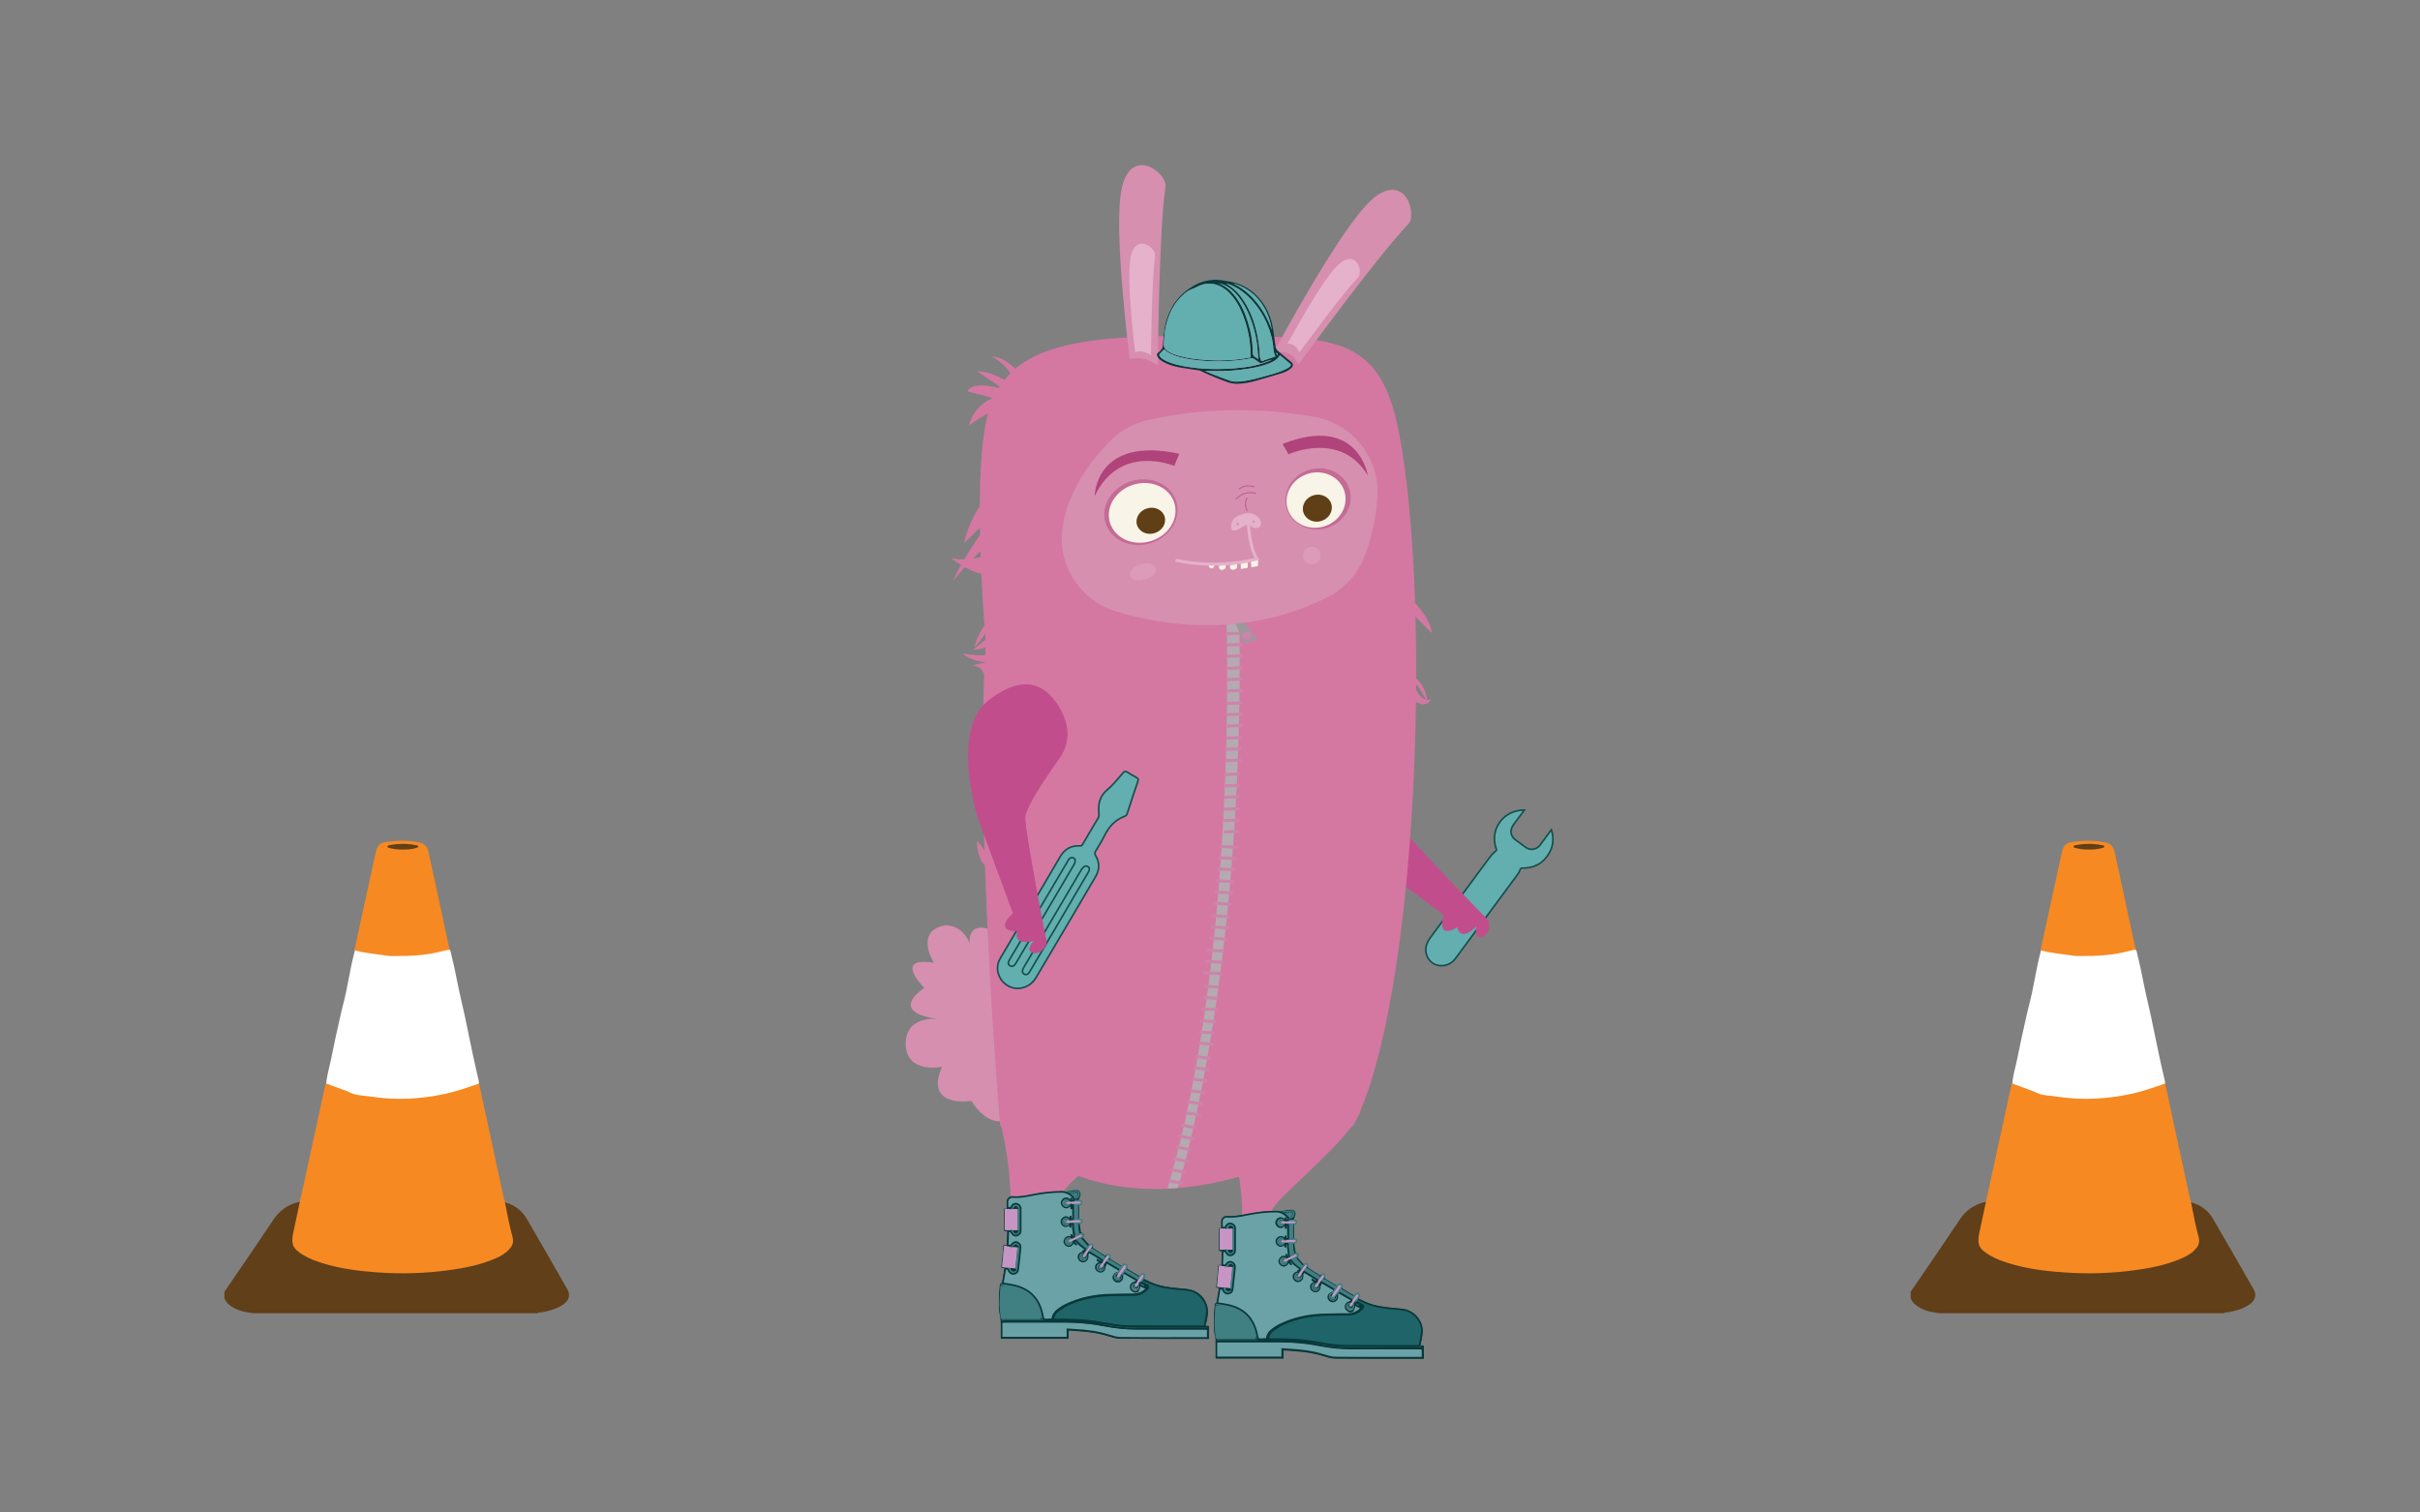 <?xml version="1.0" encoding="utf-8"?>
<!-- Generator: Adobe Illustrator 19.1.0, SVG Export Plug-In . SVG Version: 6.00 Build 0)  -->
<svg version="1.1" id="Layer_1" xmlns="http://www.w3.org/2000/svg" xmlns:xlink="http://www.w3.org/1999/xlink" x="0px" y="0px"
	 viewBox="-59 313.2 1459.1 911.8" style="enable-background:new -59 313.2 1459.1 911.8;" xml:space="preserve">
<rect x="-59" y="313.2" width="1459.1" height="911.8" fill="#808080" stroke="none"/>
<style type="text/css">
	.st0{fill:#63AFAF;stroke:#154F4D;stroke-miterlimit:10;}
	.st1{fill:#63AFAF;}
	.st2{fill:#C24D8D;}
	.st3{fill:#D68FAF;}
	.st4{fill:#D478A1;}
	.st5{fill:#F8F4E7;}
	.st6{opacity:0.47;fill:#B04379;enable-background:new    ;}
	.st7{fill:#603E16;}
	.st8{fill:#B04379;}
	.st9{opacity:0.35;fill:#E5B1CB;enable-background:new    ;}
	.st10{fill:#E5B1CB;}
	.st11{opacity:0.56;fill:none;stroke:#B04379;stroke-width:0.717;stroke-miterlimit:10;enable-background:new    ;}
	.st12{fill:none;stroke:#E5B1CB;stroke-width:1.847;stroke-miterlimit:10;}
	.st13{fill:#B5AAB1;}
	.st14{fill:none;stroke:#CC84AA;stroke-width:1.847;stroke-miterlimit:10;}
	.st15{fill:#9E979C;}
	.st16{fill:#CC84AA;}
	.st17{fill:#6BA2A7;stroke:#08383A;stroke-miterlimit:10;}
	.st18{fill:#407F82;stroke:#407F82;stroke-miterlimit:10;}
	.st19{fill:#1E6468;stroke:#08383A;stroke-miterlimit:10;}
	.st20{fill:#08383A;}
	.st21{fill:#C795C3;stroke:#407F82;stroke-miterlimit:10;}
	.st22{fill:#407F82;}
	.st23{fill:#C795C3;}
	.st24{fill:#FFFFFF;}
	.st25{fill:#603F19;}
	.st26{fill:#F68921;}
	.st27{fill:#F57F20;}
</style>
<g>
	<path class="st0" d="M860.1,801.6c-2.3,3.1-4.3,5.8-6.4,8.6c-2.1,2.9-2.2,5.6-0.4,8c0.3,0.5,0.8,0.9,1.2,1.2
		c2.1,1.6,4.2,3.1,6.4,4.7c2.8,2,6.4,1.5,8.6-1.3c2-2.6,3.9-5.3,5.8-7.9c0.3-0.4,0.6-0.8,1.1-1.4c1.5,5,1.2,9.5-1.2,13.8
		c-3.5,6.3-9,9.4-16.3,9.3c-0.8,0-1.1,0.2-1.4,1c-0.4,1.3-1.1,2.4-1.9,3.4c-12.3,16.6-24.6,33.3-36.9,49.9c-2.3,3.2-5.5,4.8-9.4,4.5
		c-6.8-0.4-10.7-8-7.5-14.2c0.6-1.1,1.2-2.2,2-3.2c11.7-15.9,23.5-31.7,35.2-47.6c1.1-1.5,2.3-2.9,3.8-4c0.7-0.5,0.5-0.9,0.3-1.5
		c-2.1-6.3-1.1-12.1,3.1-17.2C849.8,803.7,854.3,801.7,860.1,801.6z"/>
	<path class="st1" d="M806.6,891c-2.7-2-3.3-5.9-1.3-8.6c1.9-2.6,5.9-3.2,8.5-1.4c2.6,1.9,3.3,6,1.4,8.6
		C813.3,892.3,809.3,893,806.6,891z"/>
</g>
<g>
	<path class="st2" d="M784.6,771.3c0,0-2.3,33.8,1.6,40.7c3.9,6.9,52.3,56.2,52.3,56.2s2.1,7.3-3.5,9.6c-5.6,2.4-3.8-6.1-3.8-6.1
		s-9.2,10-11.7,0.6c0,0-12.5,8.6-8.1-7.6L761.7,828c0,0-42.9-35-32.6-63c10.4-28,26.6-24.9,36.2-21.1
		C773.2,746.9,785.9,754.9,784.6,771.3z"/>
	<path class="st3" d="M546.7,878l9.8,104.1c0,0-13.7,19.2-29.9-5.1c0,0-28.7,4.6-17.6-20.6c0,0-21.5,4.6-21.9-13.5
		s20.1-15.3,20.1-15.3s-31.5-2.5-8.9-18.8c0,0-19.4-19.1,5.8-15.1c0,0-12.2-19.1,6.8-22.6c0,0,10.3-0.8,14.7,10.9
		C525.5,881.9,523.5,863.7,546.7,878z"/>
	<path class="st4" d="M490.4,634.7c0.2-0.1,0.3-0.3,0.5-0.4C490.7,634.5,490.6,634.6,490.4,634.7z M489.7,635.3
		c0.2-0.1,0.4-0.3,0.5-0.4C490.1,635,489.9,635.2,489.7,635.3z M490.4,634.7c0.2-0.1,0.3-0.3,0.5-0.4
		C490.7,634.5,490.6,634.6,490.4,634.7z M489.7,635.3c0.2-0.1,0.4-0.3,0.5-0.4C490.1,635,489.9,635.2,489.7,635.3z"/>
	<path class="st4" d="M784.5,574.1c19.8,102.7,11.5,342.7-27.4,417.6c0,0-126.7,86.4-213.1,0c0,0-15.6-183.4-8.6-290.9
		c0,0-10-110.3,3-143.8c11.2-28.8,36.7-41.8,116.5-41.1C740.5,516.7,772.1,509.6,784.5,574.1z"/>
	<path class="st4" d="M544,989.8c0,0,11.7,40.5,3.2,78.5c0,0,10.3,19.3,5.6,26.3c0,0-5,8.3,1.8,14.6c0,0-9.9,7,4.3,1.6
		c14.4-5.5,35.5,1.3,35.5,1.3s47.8,19.6,59.2-4.6c11.3-24.2-27-17.7-27-17.7l-61-5.5c0,0-7-23.6,4.3-36c0,0,19.8-33.1,35.7-32.8
		l-0.2,0.8c0,0,57.3,7.8,80.9-1.5c0,0,9.9,35.8-2.9,67.4c0,0-2,10,8.1,8.7s-15.8,8.8-5.2,19.1c10.4,10.3,46.9,11.8,47.1-10.3
		c0.3-22.2-22.5-19.2-26-19.2c-3.6,0-2.7-13.8-2.7-13.8s-6.9-15.1,9-31.2c16-16.1,47.1-42.5,47.9-54.5"/>
	<path class="st3" d="M610.3,579.1c-11,11.2-27.1,31.5-29,55.5c-1.7,21.3,12,40.9,32.5,47.2c27.2,8.4,76.3,16.6,126.7-8
		c10.9-5.3,19.3-14.5,23.5-25.9c3.7-10,7.3-23.5,7.5-38c0.3-22.4-16.1-41.5-38.2-45.4c-23.8-4.2-60.1-7.1-100.3,2
		C624.4,568.5,616.5,572.8,610.3,579.1z"/>
	<path class="st5" d="M669.7,653.8c0,0,0.1,2,1.7,2.1c1.6,0.1,1.7-1.9,1.7-1.9L669.7,653.8z"/>
	
		<ellipse transform="matrix(-0.286 -0.958 0.958 -0.286 212.929 1402.908)" class="st6" cx="629.4" cy="622.1" rx="19.6" ry="22.3"/>
	
		<ellipse transform="matrix(-0.286 -0.958 0.958 -0.286 213.602 1404.071)" class="st5" cx="630.1" cy="622.4" rx="17.8" ry="20.3"/>
	<path class="st5" d="M682.8,653.8l3.9-0.4c0,0,1.2,2.9-1.9,3.3C681.7,657.1,682.8,653.8,682.8,653.8z"/>
	<path class="st5" d="M676.4,654l3.5-0.2c0,0,1,2.1-1.4,2.9S675.3,654.7,676.4,654z"/>
	
		<ellipse transform="matrix(-0.286 -0.958 0.958 -0.286 215.724 1415.288)" class="st7" cx="635.4" cy="627.2" rx="7.8" ry="8.7"/>
	<path class="st8" d="M652,586.8l-3,7.3c0,0-32.7-13.9-48,18.2C601,612.3,601.3,575.8,652,586.8z"/>
	
		<ellipse transform="matrix(-0.286 -0.958 0.958 -0.286 358.171 1494.842)" class="st6" cx="736.2" cy="613.9" rx="18.3" ry="19.8"/>
	<path class="st2" d="M579.4,770.9c0,0-19.8,27.2-20.3,35c-0.4,7.9,13.1,75.7,13.1,75.7s-2.2,7.2-8,6.2c-5.9-1,0.1-7.2,0.1-7.2
		s-12.9,3.4-9.9-5.9c0,0-14.8,0.4-2.6-10.8L530.5,806c0,0-16.6-52.7,6.7-70.6c23.4-17.9,35-6.5,40.9,1.9
		C582.9,744.2,589.1,757.8,579.4,770.9z"/>
	
		<ellipse transform="matrix(-0.286 -0.958 0.958 -0.286 355.793 1494.545)" class="st5" cx="734.9" cy="614.7" rx="16.6" ry="17.9"/>
	
		<ellipse transform="matrix(-0.286 -0.958 0.958 -0.286 352.234 1501.656)" class="st7" cx="735.8" cy="619.5" rx="8.1" ry="8.8"/>
	<path class="st8" d="M714.3,580.9l3.6,6.2c0,0,31.5-14.5,47.8,12.8C765.7,599.9,760,562.8,714.3,580.9z"/>
	<circle class="st9" cx="731.9" cy="648.1" r="5.3"/>
	
		<ellipse transform="matrix(-0.286 -0.958 0.958 -0.286 179.973 1450.33)" class="st9" cx="630.6" cy="658.1" rx="4.8" ry="8.1"/>
	<g>
		<path class="st10" d="M690.3,630.7c0,0,3-2,4.9-0.2c1.9,1.8,6.2,1.8,6.1-1.8c-0.1-3.6-4.8-6.8-8.8-6c-4.1,0.8-8.9,2-9.2,7.7
			C683,636.2,690.3,630.7,690.3,630.7z"/>
		<circle class="st3" cx="696.8" cy="627.7" r="0.7"/>
		<circle class="st3" cx="687.2" cy="629.2" r="0.8"/>
	</g>
	<g>
		<path class="st11" d="M693,613.4c0,0-2.4,3.3,0,7.9"/>
		<path class="st11" d="M698.3,610.7c0,0-6.8-2.4-12.2,3.6"/>
		<path class="st11" d="M697.3,606.7c0,0-6.1-1.8-9.2,1.5"/>
	</g>
	<polygon class="st5" points="689,652.3 689.2,656.3 693.3,655.5 693.3,651.6 	"/>
	<polygon class="st5" points="695.2,651.1 695.5,655.2 699.4,654.6 699.6,650.8 	"/>
	<path class="st12" d="M693.7,629.6c0,0,0.8,14,5.1,20.6c0,0-22.3,6.6-49,0.8"/>
	<path class="st13" d="M680.6,689.8c0,0,6.5,199-35.7,340.1c0,0,1.4-0.2,6.2-0.4c0,0,40.2-125.1,37.2-340.5"/>
	<g>
		<line class="st14" x1="680.8" y1="695.3" x2="690.2" y2="695"/>
		<line class="st14" x1="680.8" y1="702.1" x2="690.2" y2="701.8"/>
		<line class="st14" x1="680.8" y1="708.9" x2="690.2" y2="708.6"/>
		<line class="st14" x1="680.8" y1="716.2" x2="690.2" y2="715.8"/>
		<line class="st14" x1="680.8" y1="723" x2="690.2" y2="722.6"/>
		<line class="st14" x1="680.8" y1="729.8" x2="690.2" y2="729.5"/>
	</g>
	<g>
		<line class="st14" x1="680.8" y1="737.3" x2="690.2" y2="737"/>
		<line class="st14" x1="680.8" y1="744.1" x2="690.2" y2="743.8"/>
		<line class="st14" x1="680.8" y1="751" x2="690.2" y2="750.6"/>
		<line class="st14" x1="680.5" y1="758.2" x2="689.3" y2="757.9"/>
		<line class="st14" x1="680" y1="765" x2="689.4" y2="764.7"/>
		<line class="st14" x1="679.9" y1="771.8" x2="689.3" y2="771.5"/>
	</g>
	<g>
		<line class="st14" x1="678.9" y1="780.2" x2="688.3" y2="779.9"/>
		<line class="st14" x1="678.9" y1="787.1" x2="688.3" y2="786.7"/>
		<line class="st14" x1="678.9" y1="793.9" x2="688.3" y2="793.6"/>
		<line class="st14" x1="678.9" y1="801.1" x2="688.3" y2="800.8"/>
		<line class="st14" x1="678.9" y1="807.9" x2="688.3" y2="807.6"/>
		<line class="st14" x1="678.9" y1="814.8" x2="688.3" y2="814.4"/>
	</g>
	<g>
		<line class="st14" x1="676.5" y1="823.5" x2="687.5" y2="824.1"/>
		<line class="st14" x1="675.7" y1="830.3" x2="686.7" y2="830.9"/>
		<line class="st14" x1="674.9" y1="837.1" x2="685.9" y2="837.6"/>
		<line class="st14" x1="674" y1="844.2" x2="685.1" y2="844.8"/>
		<line class="st14" x1="673.2" y1="851" x2="684.3" y2="851.6"/>
		<line class="st14" x1="672.4" y1="857.8" x2="683.5" y2="858.4"/>
	</g>
	<g>
		<line class="st14" x1="671.6" y1="865.3" x2="682.6" y2="865.9"/>
		<line class="st14" x1="670.8" y1="872.1" x2="681.8" y2="872.7"/>
		<line class="st14" x1="670" y1="878.9" x2="681" y2="879.5"/>
		<line class="st14" x1="668.8" y1="886.1" x2="679.1" y2="886.6"/>
		<line class="st14" x1="667.4" y1="892.8" x2="678.5" y2="893.4"/>
		<line class="st14" x1="666.5" y1="899.6" x2="677.5" y2="900.2"/>
	</g>
	<g>
		<line class="st14" x1="666.8" y1="907.8" x2="676.1" y2="908.4"/>
		<line class="st14" x1="666.2" y1="914.6" x2="675.5" y2="915.2"/>
		<line class="st14" x1="665.5" y1="921.4" x2="674.8" y2="922"/>
		<line class="st14" x1="664.8" y1="928.6" x2="674.1" y2="929.2"/>
		<line class="st14" x1="664.1" y1="935.4" x2="673.4" y2="936"/>
		<line class="st14" x1="663.5" y1="942.2" x2="672.7" y2="942.8"/>
	</g>
	<g>
		<line class="st14" x1="661.8" y1="950.2" x2="671" y2="951.5"/>
		<line class="st14" x1="660.7" y1="956.9" x2="669.9" y2="958.2"/>
		<line class="st14" x1="659.5" y1="963.7" x2="668.7" y2="964.9"/>
		<line class="st14" x1="658.3" y1="970.8" x2="667.5" y2="972"/>
		<line class="st14" x1="657.1" y1="977.5" x2="666.3" y2="978.8"/>
		<line class="st14" x1="655.9" y1="984.2" x2="665.1" y2="985.5"/>
	</g>
	<g>
		<line class="st14" x1="653.1" y1="991.4" x2="662.2" y2="993.3"/>
		<line class="st14" x1="651.5" y1="998.1" x2="660.7" y2="999.9"/>
		<line class="st14" x1="650" y1="1004.7" x2="659.1" y2="1006.5"/>
		<line class="st14" x1="648.3" y1="1011.8" x2="657.4" y2="1013.6"/>
		<line class="st14" x1="646.8" y1="1018.4" x2="655.9" y2="1020.2"/>
		<line class="st14" x1="645.2" y1="1025" x2="654.3" y2="1026.9"/>
	</g>
	<g>
		<polygon class="st15" points="686,689.4 691.5,688.6 698.8,698.5 691.2,701.3 		"/>
		<circle class="st16" cx="692.9" cy="696.5" r="2.6"/>
	</g>
	<path class="st3" d="M622,530c0,0,6.6-3.5,17.1,3.4c0,0,0.6-80.8,4.6-107.5c1.3-8.4-21.2-25.8-26.6,2
		c-4.8,24.7,4.9,100.6,4.9,100.6L622,530z"/>
	<path class="st10" d="M625.4,525.5c0,0,3.7-2,9.6,1.9c0,0,0.3-45.1,2.5-60c0.6-4.7-11.8-14.4-14.9,1.1c-2.6,13.8,2.7,56.2,2.7,56.2
		L625.4,525.5z"/>
	<path class="st3" d="M707.6,526.6c0,0,11.7-5.2,16.2,6.5c0,0,47.6-65.3,66.2-84.7c5.9-6.1-2.2-33.3-22.9-13.9
		c-18.3,17.3-54.6,84.7-54.6,84.7L707.6,526.6z"/>
	<path class="st10" d="M716.9,520.6c0,0,5.1-1.2,7.6,5.1c0,0,25.4-34.9,35.4-45.3c3.2-3.3-1.2-17.8-12.2-7.4
		c-9.8,9.2-29.2,45.3-29.2,45.3L716.9,520.6z"/>
	<path class="st4" d="M653.1,519.2c0,0,2-14.5-7.5-20c0,0,15.5,5.5,16,17l4-20.5l2,21c0,0,5.5-18.5,13-15c0,0-9,10-5,17.5
		c0,0,2-8.5-4.5-20.5c0,0,11.5,8.5,11.5,20.5H653.1z"/>
	<path class="st4" d="M552.2,550.8c0,0-21.2-1.4-27,18.9c0,0,20.9-15.6,25.7-9.2l11.3-13.7c0,0-11.5-18.5-22.9-18.6
		C539.3,528.2,555.9,537,552.2,550.8z"/>
	<path class="st4" d="M550.7,544.9c0,0-9.5-7.4-20.6-7.9l16.4,11.1c0,0-19-6.3-22.2,1.1l20.6,5.3"/>
	<path class="st4" d="M541.6,607.6c0,0-13.6,9.1-19.4,33.1l19.4-18.8c0,0-20.7,27.9-25.9,41.5c0,0,27.9-35.8,33.1-21.6
		c0,0-17.5,11.8-34.4,7.9c0,0,18.6,15.2,31.6,8.7"/>
	<path class="st4" d="M535.3,727.8c0,0,1.4-13.2-8-13.2c0,0,12.8-5.2,12.8,2.8l-2.4-15.1c0,0-3.4,2.3-10.1,2.8l10.1-8.4l-0.5-10.4
		c0,0-8,10.8-8.5,17.4c0,0,11.8-16,11.8-14.1"/>
	<path class="st4" d="M542.9,712.6c0,0-12.6,1.7-21.6-5.3c0,0,17.6,2.7,18.3-0.7"/>
	<path class="st4" d="M786,669.5c0,0,16.5,12,18.4,25.5l-18.7-18.7l5.5,42.9c0,0,10.4,6.6,10.1,16.9c0,0-5.4-11.4-8.7-11.4
		c0,0,5.1,13.6,11.4,9.9c0,0-3.9,9-14.5-3C779,719.5,786,669.5,786,669.5z"/>
	<path class="st4" d="M537.4,836.5c0,0-7.6-2.5-7.3-16.5l8.6,11.2"/>
</g>
<g>
	<g>
		<path class="st17" d="M798.7,1126.5c0,1.8,0,3.5,0,5.3c-0.4,0-0.7,0-1.1,0c-17.2,0-34.3,0.1-51.5-0.1c-2.4,0-4.8-0.8-7.1-1.5
			c-6.6-2.1-13.4-2.9-20.3-3.3c-1.5-0.1-3-0.2-4.6-0.3c0,1.7,0,3.3,0,5c-13.3,0-26.5,0-39.7,0c0-3.1,0-6.2,0-9.4
			c0.3,0,0.6-0.1,1-0.1c12.6,0,25.2,0,37.9,0c8.1,0,16,0.8,24,2.4c6.3,1.2,12.6,1.8,19,1.8c13.7,0,27.3,0,41,0
			C797.7,1126.5,798.2,1126.5,798.7,1126.5z"/>
		<path class="st17" d="M674.5,1121.9c0-0.4,0-0.7,0-1.1c0.4,0,0.8,0,1.2,0c12,0,24,0,36.1,0c9.1,0,18.1,0.9,27,2.6
			c5.7,1.1,11.5,1.5,17.3,1.5c13.1,0,26.3,0,39.4,0c1,0,2.1,0,3.2,0c0,0.4,0,0.7,0.1,1c-0.2,0.1-0.2,0.1-0.3,0.1c-0.2,0-0.4,0-0.5,0
			c-14.2,0-28.3,0-42.5,0c-6.6,0-13.1-0.7-19.6-2c-8.1-1.6-16.3-2.2-24.5-2.2c-11.8,0-23.6,0-35.3,0
			C675.5,1121.9,675.1,1121.9,674.5,1121.9z"/>
		<path class="st18" d="M673.8,1100.4c1,0,1.7,0,2.4,0v-0.1c-0.7-0.1-1.4-0.2-2.1-0.3c-0.1-0.1-0.1-0.2-0.2-0.2
			c0.3-0.2,0.5-0.6,0.8-0.6c5.5,0.5,10.9,1.4,15.6,4.6c4,2.7,6.5,6.5,7.9,11.1c0.5,1.8,0.8,3.7,1.3,5.5c-0.9,0.2-0.9,0.2-1.5-1.5
			c0,0.5,0.1,1,0.1,1.7c-0.5,0-0.9,0-1.3,0c-7,0-14,0-21,0c-1.6,0-1.6,0-1.9-1.6c-0.7-4.2-0.8-8.5-0.5-12.8
			C673.5,1104.3,673.6,1102.4,673.8,1100.4z"/>
		<path class="st19" d="M759.1,1097.2c0.2-0.2,0.5-0.4,0.7-0.7c1.8,0.9,3.6,1.8,5.6,2.6c4.5,1.8,9.3,2.5,14.2,3
			c2.7,0.3,5.5,0.4,8.2,0.9c6.2,1.1,11.1,7.6,10.5,13.3c-0.3,2.6-0.8,5.1-1.3,7.6c-0.1,0.6-0.4,0.8-1.1,0.8c-14.7,0-29.5,0-44.2-0.1
			c-5.7,0-11.4-1.1-17-2.1c-6-1.1-12-1.7-18-1.8c-3.3-0.1-6.6-0.1-9.9-0.1c-0.3,0-0.7,0-1.1,0c0.1-2.4,1.2-4.1,2.9-5.3
			c2.1-1.5,4.4-3,6.7-4c8.1-3.6,16.7-5.1,25.6-5.3c4.5-0.1,8.9-0.2,13.4-0.2c3.2,0,5.7-1.2,7.9-3.4c1.2-1.2,1.1-2-0.4-2.7
			c-0.8-0.4-1.6-0.8-2.4-1.3c-0.2-0.1-0.3-0.5-0.5-0.8C758.9,1097.4,759,1097.3,759.1,1097.2z"/>
		<path class="st18" d="M718.4,1051.6c0.9-0.1,1.5-0.1,2.3-0.1c0,2.8,0,5.6,0,8.5c-0.8,0-1.6,0-2.3,0
			C718.4,1057.2,718.4,1054.5,718.4,1051.6z"/>
		<path class="st18" d="M718,1062.9c1-0.1,1.8-0.1,2.6-0.2c0.1,1.2,0.2,2.3,0.3,3.4c0,0.1,0,0.3,0,0.4c0.1,0.8,0.6,1.8,0.3,2.2
			c-0.5,0.7-1.5,0.9-2.4,1.4C717.9,1067.8,718.1,1065.4,718,1062.9z"/>
		<path class="st18" d="M726.6,1076.3c-0.3,0.5-0.7,1-1.1,1.7c-2.1-1.5-4.3-2.8-5.6-5.2c0.9-0.5,1.8-0.9,2.5-1.2
			C723.8,1073.1,725.1,1074.7,726.6,1076.3z"/>
		<path class="st18" d="M715.6,1044.5c1.6-0.2,2.9-0.4,4.2-0.4c0.2,0,0.7,0.5,0.7,0.7c-0.2,0.7-0.4,1.7-0.9,2
			c-0.6,0.4-1.6,0.6-2.3-0.5C717,1045.6,716.3,1045.2,715.6,1044.5z"/>
		<path class="st18" d="M718.4,1048c-0.1-0.3-0.1-0.5-0.2-0.7c2-0.3,2.3-0.6,2.5-2.3c0.1-0.9-0.3-1.3-1.1-1.2
			c-1.1,0.1-2.3,0.3-3.4,0.4c-0.7,0.1-1.4,0-2.1,0c0-0.2,0-0.3,0-0.5c1.9-0.2,3.8-0.6,5.7-0.7c1.3-0.1,1.7,0.6,1.7,1.8
			C721.6,1046.8,720.7,1047.7,718.4,1048z"/>
		<path class="st18" d="M728.5,1078.2c0.2-0.2,0.4-0.3,0.6-0.5c2.6,1.6,5.1,3.2,7.7,4.9c-0.1,0.3-0.2,0.6-0.2,0.9
			c-0.1,0.1-0.2,0.3-0.4,0.4c-0.3,0.6-0.7,0.6-1.3,0.2c-2.1-1.4-4.3-2.7-6.5-4.1c-0.3-0.2-0.5-0.5-0.7-0.7
			C727.9,1078.9,728.2,1078.6,728.5,1078.2z"/>
		<path class="st18" d="M738.8,1084.6c0.3-0.1,0.6-0.3,0.8-0.2c2.5,1.5,5,3,7.5,4.5c-0.4,0.6-0.7,1.1-1.1,1.6
			c-2.5-1.5-5-2.9-7.5-4.4c-0.2-0.1-0.3-0.4-0.4-0.6C738.3,1085.2,738.6,1084.9,738.8,1084.6z"/>
		<path class="st18" d="M748.6,1091.2c0.1-0.1,0.2-0.2,0.3-0.3c0.2-0.2,0.4-0.3,0.6-0.5c2.6,1.5,5.2,3.1,7.8,4.6
			c-0.4,0.5-0.7,1-1.1,1.6c-1.1-0.6-2.1-1.2-3.2-1.8c-1.3-0.8-2.7-1.6-4-2.3C748.5,1092.1,748.4,1091.8,748.6,1091.2z"/>
		<path class="st20" d="M722.4,1060.9c0,0.1,0.1,0.2,0.1,0.4c0,0,0,0,0,0.1l0,0c0,0.1,0,0.1,0,0.2c0,0.6-0.5,1-1.6,1
			c-2.1,0.1-4.3,0.1-6.4,0.2c-0.8,0-1.5-0.1-1.6-1.1c0-0.9,0.7-1.1,1.4-1.2c2.2-0.1,4.5-0.2,6.7-0.2c0.1,0,0.3,0,0.4,0
			c0.1,0,0.2,0,0.3,0.1c0,0,0,0,0.1,0 M721.2,1059.8v-8.3c0.3-0.1,0.6-0.3,0.9-0.4c-2.5,0.1-4.9,0.2-7.4,0.2c-0.2,0-0.4,0-0.6,0H714
			c-0.1,0-0.2,0-0.3,0l0,0c-0.1,0-0.2,0-0.3-0.1c-0.1,0-0.1,0-0.2,0l0,0l0,0c0.2,0.2,0.3,0.5,0.4,0.6c-0.9,0.1-1.6-0.4-1.6-1.3
			c-0.1-0.8,0.5-1.5,1.6-1.6c-0.3,0.4-0.7,0.7-0.7,1.1c0,0.1,0,0.1,0,0.2c0,0,0,0,0,0.1c0,0,0,0,0,0.1v0.1l0,0c0,0,0,0,0,0.1
			c0,0,0,0,0,0.1l0,0c0,0,0,0.1,0.1,0.1c0.1,0.1,0.1,0.3,0.2,0.4v0.1l0,0c-0.1-0.3-0.2-0.5-0.2-0.7v-0.1c-0.1-0.8,0.3-1.1,1.5-1.2
			c2.2-0.1,4.5-0.2,6.7-0.2c0.5,0,0.9,0.3,1.4,0.4c-0.4-0.3-0.9-0.6-1.5-1c0.1-0.4,0.2-1,0.5-1.5c0.9-1.9,0.6-3.3-0.8-4.3h-3
			c-2.1,0.4-4.1,1-6.3,0.8c-3.2-0.3-6.5,0-9.6,0.4c-4.6,0.6-9.2,1.6-13.8,2.2c-2.1,0.3-4.3,0.4-6.4,0.4c-2.3,0-3.9,1.3-4,3.6
			c0,1.1,0,2.2,0,3.5c-0.5,0-1.1,0.1-1.7,0.1v13.8c0.7,0,1.3,0.1,2,0.1c-0.1,2.8-0.2,5.5-0.4,8.3h-2c-0.1,1.6-0.3,3.2-0.4,4.9
			c-0.2,2.5-0.5,5.1-0.8,7.6c-0.1,1.3-0.2,1.3,1.1,1.4c0.2,0,0.4,0.1,0.8,0.2c-0.5,2.9-1,5.9-1.5,8.8c-0.5,0.1-0.7,0.1-1.1,0.1
			c-0.1,0.9-0.3,1.8-0.4,2.7c-0.2,1.4-0.3,2.8-0.4,4.2v8.8c0.1,0.9,0.2,1.7,0.4,2.6c0.7,3,0.9,6.1,0.8,9.2c-0.1,1.6,0,3.3,0,4.9v1.1
			h40.8v-4.9c0.5,0,0.9,0,1.3,0c2.5,0.2,5,0.4,7.6,0.6c5.2,0.4,10.2,1.3,15.2,2.8c2.3,0.7,4.7,1.5,7.1,1.5
			c17.4,0.1,34.9,0.1,52.3,0.1h1.1v-7.8h-2.4c0.1-0.5,0.3-0.8,0.4-1.1c0.9-3.3,1.7-6.8,0.9-10.2c-1.3-5.6-4.9-9.4-10.6-10.7
			c-2.6-0.6-5.4-0.6-8-0.9c-4.8-0.5-9.6-1.1-14.2-3c-1.9-0.8-3.7-1.7-5.6-2.6c1.1-2,1.1-2.2,0.2-2.9v0.1c0.6,0.7,0.5,1.3,0,2
			c-0.4,0.6-0.7,1.2-1.1,1.8c0.2-0.2,0.5-0.4,0.7-0.7c1.8,0.9,3.6,1.8,5.6,2.6c4.5,1.8,9.3,2.5,14.2,3c2.7,0.3,5.5,0.4,8.2,0.9
			c6.2,1.1,11.1,7.6,10.5,13.3c-0.3,2.6-0.8,5.1-1.3,7.6c-0.1,0.6-0.4,0.8-1.1,0.8c-14.7,0-29.5,0-44.2-0.1c-5.7,0-11.4-1.1-17-2.1
			c-5.9-1.1-12-1.7-18-1.8c-3.3-0.1-6.6-0.1-9.9-0.1c-0.3,0-0.7,0-1.1,0c0.1-2.4,1.2-4.1,2.9-5.3c2.1-1.5,4.4-3,6.7-4
			c8.1-3.6,16.7-5.1,25.6-5.3c4.5-0.1,8.9-0.2,13.4-0.2c3.2,0,5.7-1.2,7.9-3.4c1.2-1.2,1.1-2-0.4-2.7c-0.8-0.4-1.6-0.8-2.4-1.3
			c-0.2-0.1-0.3-0.5-0.5-0.8c-0.2,0.3-0.4,0.6-0.6,0.9c1.3,0.7,2.7,1.2,4,2c0.7,0.5,0.1,1.1-0.3,1.5c-2.2,2.2-4.8,3.3-7.9,3.3
			c-4.6,0-9.2,0.1-13.8,0.2c-9.4,0.2-18.4,2-26.9,6.1c-1.7,0.8-3.3,1.9-4.8,3c-1.9,1.4-3.2,3.3-3.4,6c-0.5-0.1-1-0.2-1.4-0.3
			c-0.4,0.1-0.9,0.2-1.3,0.2c-2.6,0-2.5,0-3-2.5c-1.9-10.1-8-16.4-18.4-18.4c-1.9-0.4-3.8-0.6-5.7-0.9c0.5-2.9,1-5.8,1.5-8.7
			c1.4-0.3,1.6-0.2,2.1,1.1c0.4,1.1,1.7,2,2.8,1.9c1.4-0.1,2.5-1,2.8-2.3c0.3-1.7,0.4-3.3,0.6-5c0.3-2.7,0.6-5.5,0.9-8.3
			c0.1-1.4-0.3-2.5-1.5-3.2c-1.1-0.6-2.1-0.5-3,0.2c-0.5,0.4-0.8,1-1.3,1.6c-0.5-0.1-1.2-0.1-1.9-0.2c0.1-2.9,0.2-5.6,0.3-8.5h1.5
			c0.4,0.7,0.8,1.4,1.3,1.9c0.8,0.7,1.8,1,2.8,0.5c1.1-0.5,1.9-1.3,1.9-2.6c0-4.6,0-9.1,0-13.7c0-1.4-1.1-2.6-2.5-2.7
			c-1.6-0.2-2.7,0.6-3.4,2.5h-2c0-1.5-0.1-2.9,0-4.3c0.1-1.4,1.6-2.4,3-2.3c4.1,0.4,8-0.4,11.9-1.2c5.8-1.2,11.7-1.9,17.7-1.9
			c2.1,0,4.1,0.8,5.7,2.2c0.9,0.7,1.6,1.6,1.6,3c-0.5,0-0.9,0-1.3,0.1c-0.1-0.5-0.1-0.9-0.2-1.3h-0.1c0,0.4,0,0.8-0.1,1.3
			c-0.3-0.1-0.6-0.2-0.8-0.3l0,0l0,0c-0.4,0-0.8,0.1-1.2,0c-0.9-0.3-1.7-0.1-2.2,0.6c-0.5,0.7-0.5,1.5,0,2.1
			c0.6,0.7,1.4,0.9,2.3,0.5c0.3-0.1,0.7-0.3,1.1-0.4c-0.1,0.3-0.1,0.5-0.2,0.7l0,0l0,0c0.3-0.2,0.6-0.4,1-0.8
			c0.1,0.8,0.1,1.4,0.2,2.1c0.1,0,0.1,0,0.2,0v-1.9h1.2v8.4c-0.6,0-1,0.1-1.5,0.1c0-0.6,0.1-1,0.1-1.5c-0.1,0-0.1,0-0.2,0
			c-0.1,0.5-0.1,0.9-0.2,1.6c-0.9-1-1.9-1.6-3.1-1.3c-0.6,0.2-1.2,0.5-1.5,1c-1,1.1-0.8,2.6,0.2,3.6c1.2,1.2,2.6,1.1,4.3-0.3
			c0.1,0.5,0.1,1,0.2,1.5c0.1,0,0.1,0,0.2,0v-1.7h1.4c0,0.7-0.1,1.4,0,2.2c0.2,1.8,0.5,3.7,0.7,5.5c1.1-0.5,2.1-1,3.2-1.5
			c0.7-0.3,1.4-0.4,1.8,0.4c0.4,0.8-0.1,1.2-0.8,1.6c-2,1-4.1,2-6.1,3c-0.7,0.3-1.4,0.4-1.7-0.3c-0.4-0.8,0-1.3,0.7-1.7
			c0.9-0.4,1.9-0.9,2.8-1.4c-0.3,0-0.6,0.1-1,0.1c-0.1-0.3-0.3-0.7-0.4-1.1c-0.1,0-0.1,0-0.1,0c0.1,0.4,0.2,0.8,0.3,1.5
			c-1.2-0.5-2.4-0.9-3.4,0.1c-0.5,0.5-0.9,1.1-1.1,1.7c-0.4,1.2,0.6,2.6,1.8,3.1c1.5,0.6,2.8-0.2,3.8-2.4c0.4,0.6,0.8,1.1,1.1,1.6
			c0.1,0,0.1-0.1,0.2-0.1c-0.3-0.5-0.7-1.1-1.1-1.7c0.4-0.2,0.7-0.4,1.1-0.6c1.3,2.2,3.3,3.5,5.2,4.9c0.5,0.3,0.5,0.6,0.3,1.1l0,0
			l0,0c0.9-1.2,1.7-2.4,2.6-3.6c-0.5,0.4-1,0.3-1.4-0.2c-1.1-1.2-2.2-2.5-3.2-3.6c1.2-1.6,0.9-2.3-0.7-2.9c-0.2-0.1-0.4-0.3-0.5-0.5
			c-0.3-1.8-0.5-3.6-0.8-5.3c0.2,0.1,0.3,0.1,0.5,0.2c0.4-0.5,1-0.8,1.3-1.4 M714.5,1075.9c-1.4-0.4-2.2-1.8-1.8-3.1
			c0.4-1.2,1.9-2.3,3.6-1.3c-0.6,0.1-0.9,0.2-1.3,0.2c-0.9,0.1-1.5,0.6-1.7,1.5c-0.1,0.9,0.2,1.5,0.9,1.9c0.8,0.4,1.6,0.3,2.1-0.4
			c-0.1,0-0.3,0-0.4,0.1c-1,0.5-1.8,0.3-2.3-0.5s-0.2-1.5,0.9-2.2c-0.1,0.3-0.2,0.5-0.3,0.6c-0.4,1,0.1,1.9,1.1,2c0.3,0,0.6,0,0.9,0
			l0,0c0.3-0.2,0.6-0.5,1-0.8C717.2,1075.4,715.8,1076.3,714.5,1075.9z M726.6,1076.3c-0.3,0.5-0.7,1-1.1,1.7
			c-2.1-1.5-4.3-2.8-5.6-5.2c0.9-0.5,1.8-0.9,2.5-1.2C723.8,1073.1,725.1,1074.7,726.6,1076.3z M720.6,1062.8
			c0.1,1.2,0.2,2.3,0.3,3.4c0,0.1,0,0.3,0,0.4c0.1,0.8,0.6,1.8,0.3,2.2c-0.5,0.7-1.5,0.9-2.4,1.4c-1-2.4-0.7-4.8-0.9-7.3
			C718.9,1062.9,719.7,1062.8,720.6,1062.8z M713.1,1059.8L713.1,1059.8L713.1,1059.8h-0.2c-0.2,0.1-0.4,0.2-0.6,0.5l0,0l0,0l0,0
			c0.2-0.1,0.5-0.1,0.7-0.2c0.1,0,0.2-0.1,0.3-0.1s0.1,0,0.2,0c-1.3,1.3-1.2,2,0.2,3c-1.5,0.1-2.2-0.9-1.6-2.2
			c0.1-0.1,0.1-0.3,0.1-0.4l0,0l0,0l0,0c-0.1,0.1-0.2,0.1-0.3,0.2c0,0,0,0-0.1,0.1l-0.1,0.1c0,0,0,0,0,0.1c0,0,0,0,0,0.1
			c0,0,0,0.1-0.1,0.1v0.1c0,0,0,0,0,0.1c0,0,0,0,0,0.1c-0.1,0.3,0,0.7,0.2,1c0.8,1.9,2.3,0.9,3.7,0.6c-0.8,1.1-1.6,1.5-2.7,1.2
			c-1-0.3-1.8-1.2-1.8-2.2c-0.1-1.1,0.5-2,1.6-2.5c1-0.4,1.9-0.1,2.7,0.8C714.6,1060.3,713.8,1059.8,713.1,1059.8z M718.4,1051.6
			c0.9-0.1,1.5-0.1,2.3-0.1v8.5h-2.3V1051.6z M717.3,1046.2c-0.4-0.6-1-1-1.8-1.7c1.6-0.2,2.9-0.4,4.2-0.4c0.2,0,0.7,0.5,0.7,0.7
			c-0.2,0.7-0.4,1.7-0.9,2C719,1047,718,1047.3,717.3,1046.2z M719.8,1043c1.3-0.1,1.7,0.6,1.7,1.8c0,2-0.9,2.9-3.2,3.1
			c-0.1-0.3-0.1-0.5-0.2-0.7c2-0.3,2.3-0.6,2.5-2.3c0.1-0.9-0.3-1.3-1.1-1.2c-1.1,0.1-2.3,0.3-3.4,0.4c-0.7,0.1-1.4,0-2.1,0
			c0-0.2,0-0.3,0-0.5C716.1,1043.4,717.9,1043.1,719.8,1043z M683.4,1074.4c1.2,0.3,2.2,1.4,2.1,2.7c-0.4,4.4-0.9,8.8-1.4,13.3
			c-0.2,1.5-1.3,2.4-2.7,2.3c-1.2-0.1-2.1-1.1-2.2-2.4c0.1-0.1,0.2-0.2,0.2-0.2c0.2,0.2,0.5,0.4,0.6,0.7c0.4,0.7,0.9,1.2,1.8,1
			c0.9-0.1,1.3-0.8,1.4-1.6c0.5-4.3,1-8.6,1.3-12.9c0-0.5-0.5-1.3-0.9-1.7c-0.6-0.5-1.2-0.2-1.8,0.3c-0.3,0.3-0.7,0.4-1.2,0.7
			C681.2,1074.8,682.3,1074.1,683.4,1074.4z M680.4,1090.6c0-0.1,0.1-0.2,0.1-0.3c0.7,0.1,1.3,0.1,2,0.2c0,0.1,0,0.3,0.1,0.4
			c-0.4,0.1-0.8,0.4-1.1,0.4C681.1,1091.2,680.8,1090.8,680.4,1090.6z M684.2,1076.5c-0.8,0-1.4-0.1-2.2-0.1
			C682.8,1075.5,683.2,1075.5,684.2,1076.5z M683.5,1051.4c1.2,0.2,2,1.2,2,2.7c0,4.3,0,8.6,0,12.9c0,1.4-0.9,2.5-2.2,2.7
			c-1.2,0.2-2.3-0.7-2.8-2.5c0.5,0.3,0.9,0.4,1,0.6c0.5,0.7,1.1,1.1,1.9,0.9c0.9-0.3,1.2-0.9,1.2-1.8c0-4.2,0-8.4,0-12.6
			c0-0.9-0.2-1.6-1.1-2c-0.8-0.3-1.5,0.1-2,0.8c-0.1,0.2-0.5,0.3-1,0.5C681.2,1051.8,682.1,1051.2,683.5,1051.4z M682,1067.4h2.2
			C683.4,1068.6,682.6,1068.6,682,1067.4z M684,1053.4h-1.9C682.8,1052.4,683.3,1052.4,684,1053.4z M676.4,1066.7v-12.8h7.8v12.8
			H676.4z M674.8,1089c0.4-4.3,0.8-8.5,1.2-12.8c2.7,0.3,5.4,0.6,8.1,0.9c-0.5,4.3-0.9,8.5-1.3,12.8
			C680.1,1089.5,677.5,1089.3,674.8,1089z M673.9,1119c-0.7-4.2-0.8-8.5-0.5-12.8c0.1-1.9,0.3-3.8,0.4-5.8h2.4v-0.1
			c-0.7-0.1-1.4-0.2-2.1-0.3c-0.1-0.1-0.1-0.2-0.2-0.3c0.3-0.2,0.5-0.6,0.8-0.6c5.5,0.5,10.9,1.4,15.6,4.6c4,2.7,6.5,6.5,7.9,11.1
			c0.5,1.8,0.9,3.7,1.3,5.5c-0.9,0.2-0.9,0.2-1.5-1.5c0,0.5,0.1,1,0.1,1.7h-22.2C674.2,1120.5,674.1,1120.5,673.9,1119z
			 M798.7,1131.8h-1.1c-17.2,0-34.3,0.1-51.5-0.1c-2.4,0-4.8-0.8-7.1-1.5c-6.6-2.1-13.4-2.9-20.3-3.3c-1.5-0.1-3-0.2-4.6-0.3v5
			h-39.7v-9.4c0.3,0,0.6-0.1,1-0.1c12.6,0,25.2,0,37.9,0c8.1,0,16,0.8,24,2.4c6.3,1.2,12.6,1.8,19,1.8c13.7,0,27.3,0,41,0h1.5v5.5
			H798.7z M798.4,1126.1c-0.2,0-0.4,0-0.5,0c-14.2,0-28.3,0-42.5,0c-6.6,0-13.1-0.7-19.6-2c-8.1-1.6-16.3-2.2-24.5-2.2
			c-11.8,0-23.6,0-35.3,0h-1.5v-1.1h1.2c12,0,24,0,36.1,0c9.1,0,18.1,0.9,27,2.6c5.7,1.1,11.5,1.5,17.3,1.5c13.1,0,26.3,0,39.4,0
			h3.2c0,0.4,0,0.7,0.1,1C798.6,1126,798.5,1126.1,798.4,1126.1z"/>
		<path class="st21" d="M729.4,1076.7c-0.3,0.5-0.6,1-0.9,1.5c-0.3,0.3-0.5,0.7-0.8,1c-0.1,0.3-0.3,0.6-0.4,0.9
			c-0.2,0.4-0.5,0.8-0.7,1.1c-0.4,0.5-0.9,1-1.3,1.5c-0.5,0.6-1,1.1-1.7,0.6s-0.6-1.2-0.1-1.8c0.1-0.2,0.3-0.5,0.4-0.7l0,0l0,0l0,0
			l0,0c0.4-0.6,0.8-1.3,1.3-1.9l0,0l0,0c0.9-1.2,1.7-2.4,2.6-3.6c0.5,0,1.1-0.1,1.5,0.2C729.3,1075.7,729.3,1076.3,729.4,1076.7z"/>
		<path class="st21" d="M739.7,1083c-0.3,0.5-0.6,1-0.9,1.5c-0.2,0.3-0.5,0.6-0.7,1c-0.2,0.3-0.3,0.5-0.5,0.8
			c-0.1,0.1-0.3,0.2-0.3,0.3c-0.6,0.9-1.2,1.8-1.8,2.7c-0.4,0.5-1,0.7-1.6,0.3s-0.6-1-0.3-1.6c0.2-0.3,0.3-0.6,0.5-0.9l0,0l0,0l0,0
			c0.3-0.5,0.5-0.9,0.8-1.3c0.1-0.1,0.3-0.3,0.4-0.4c0.3-0.5,0.6-1,0.9-1.5c0.1-0.1,0.2-0.3,0.4-0.4c0.5-0.7,1-1.4,1.6-2
			C739.6,1081.3,740,1081.7,739.7,1083z"/>
		<path class="st21" d="M713.1,1051.2c-0.5-1.4-0.2-1.9,1.3-2c2.2-0.1,4.5-0.2,6.7-0.2c0.5,0,0.9,0.3,1.4,0.4
			c0.5,0.8,0.1,1.3-0.5,1.8c-2.5,0.1-4.9,0.2-7.4,0.2C714.1,1051.4,713.6,1051.2,713.1,1051.2L713.1,1051.2z"/>
		<path class="st20" d="M760.2,1093.2L760.2,1093.2c-1-0.2-1.5,0.2-2,1c-0.8,1.2-1.8,2.4-2.6,3.7l0,0l0,0c0.1-0.3,0.3-0.6,0.4-1
			c-2.5-1.4-4.9-2.9-7.3-4.2c-0.2-0.1-0.6,0.1-1,0.1c0.3-0.5,0.6-1,1-1.6c-0.3,0.6-0.1,0.9,0.5,1.2c1.4,0.7,2.7,1.5,4,2.3
			c1,0.6,2.1,1.2,3.2,1.8c0.4-0.6,0.7-1,1.1-1.6c-2.7-1.6-5.2-3.1-7.8-4.6c-0.2,0.2-0.4,0.3-0.6,0.5c0.3-0.5,0.6-0.9,0.9-1.4h0.1
			c0.1,0.3,0.1,0.6,0.3,0.7c2.4,1.5,4.9,2.9,7.3,4.3C758.3,1094,758.6,1092.2,760.2,1093.2z"/>
		<path class="st20" d="M745.3,1091.7c0.1-0.3,0.2-0.6,0.2-0.9c-1.8-1.1-3.6-2.1-5.4-3.2c-0.8-0.5-1.7-0.9-2.5-1.3l0,0l0,0
			c0.2-0.3,0.3-0.5,0.5-0.8c0.1,0.2,0.2,0.5,0.4,0.6c2.5,1.5,4.9,2.9,7.5,4.4c0.4-0.6,0.7-1.1,1.1-1.6c-2.5-1.5-5-3-7.5-4.5
			c-0.2-0.1-0.5,0.1-0.8,0.2c0.3-0.5,0.6-1,0.9-1.5c-0.2,0.6,0,0.9,0.6,1.3c2.3,1.3,4.6,2.8,6.9,4.2c0.3-0.3,0.6-0.6,0.9-0.8
			C747.2,1089,746.3,1090.4,745.3,1091.7z"/>
		<path d="M748.1,1087.6L748.1,1087.6L748.1,1087.6L748.1,1087.6z"/>
		<path class="st20" d="M738.1,1081.5c-0.5,0.7-1,1.4-1.6,2c0.1-0.3,0.2-0.6,0.2-0.9c-2.6-1.6-5.1-3.2-7.7-4.9
			c-0.2,0.1-0.4,0.3-0.6,0.5c0.3-0.5,0.6-1,0.9-1.5c0.2,0.3,0.2,0.8,0.5,1c2.4,1.6,4.8,3.1,7.1,4.5
			C737.4,1082,737.7,1081.7,738.1,1081.5z"/>
		<path class="st22" d="M748.1,1087.6c0.6-0.8,1.3-0.7,1.8-0.1c0.7,0.7,0.6,1.4-0.1,2.1h-0.1c0.2-0.6,0.7-1.3,0-1.8
			C749.4,1087.4,748.7,1087.6,748.1,1087.6L748.1,1087.6z"/>
		<path class="st23" d="M676,1076.2c2.7,0.3,5.4,0.6,8.1,0.9c-0.5,4.3-0.9,8.5-1.3,12.8c-2.7-0.3-5.3-0.6-8-0.8
			C675.2,1084.7,675.6,1080.5,676,1076.2z"/>
		<path class="st23" d="M684.2,1066.7c-2.6,0-5.1,0-7.8,0c0-4.3,0-8.5,0-12.8c2.5,0,5.1,0,7.8,0
			C684.2,1058.2,684.2,1062.4,684.2,1066.7z"/>
		<path class="st18" d="M679.4,1090c0.2,0.2,0.5,0.4,0.6,0.7c0.4,0.7,0.9,1.2,1.8,1c0.9-0.1,1.3-0.8,1.4-1.6c0.5-4.3,1-8.6,1.3-12.9
			c0-0.5-0.5-1.3-0.9-1.7c-0.6-0.5-1.2-0.2-1.8,0.3c-0.3,0.3-0.7,0.4-1.2,0.7c0.6-1.6,1.7-2.3,2.9-2.1c1.2,0.3,2.2,1.4,2.1,2.7
			c-0.5,4.4-0.9,8.8-1.4,13.3c-0.2,1.5-1.3,2.4-2.7,2.3c-1.2-0.1-2.1-1.1-2.2-2.4C679.3,1090.1,679.3,1090.1,679.4,1090z"/>
		<path class="st18" d="M680.6,1053.6c0.6-1.8,1.6-2.5,2.9-2.3c1.2,0.2,2,1.2,2,2.7c0,4.3,0,8.6,0,12.9c0,1.4-0.9,2.5-2.2,2.7
			c-1.2,0.2-2.3-0.7-2.8-2.5c0.5,0.3,0.9,0.4,1,0.6c0.5,0.7,1.1,1.1,1.9,0.9c0.9-0.3,1.2-0.9,1.2-1.8c0-4.2,0-8.4,0-12.6
			c0-0.9-0.2-1.6-1.1-2c-0.8-0.3-1.5,0.1-2,0.8C681.4,1053.3,681.1,1053.4,680.6,1053.6z"/>
		<path class="st21" d="M760.1,1095.3c-0.4,0.6-0.7,1.2-1.1,1.8c-0.1,0.1-0.2,0.2-0.3,0.3c-0.2,0.3-0.4,0.6-0.6,0.9
			c-0.1,0.1-0.2,0.2-0.4,0.4c-0.3,0.5-0.6,0.9-0.8,1.4l0,0l0,0l0,0c-0.3,0.3-0.5,0.7-0.8,0.8c-0.4,0.2-1.1,0.5-1.4,0.3
			c-0.3-0.2-0.3-0.9-0.4-1.4c0-0.2,0.2-0.5,0.3-0.7c0.3-0.4,0.6-0.9,0.8-1.3l0,0l0,0c0.9-1.2,1.8-2.4,2.6-3.7c0.5-0.7,1.1-1.2,2-0.9
			C760.7,1094,760.7,1094.6,760.1,1095.3z"/>
		<path class="st21" d="M721.1,1060.3l1.4,0.3c0.7,1.4,0.1,1.9-1.5,2c-2.1,0.1-4.3,0.1-6.4,0.2c-0.8,0-1.5-0.1-1.6-1.1
			c0-0.9,0.7-1.1,1.4-1.2c2.2-0.1,4.6-0.2,6.8-0.2"/>
		<path class="st21" d="M722.5,1071.2c-2,1-4.1,2-6.1,3c-0.7,0.3-1.4,0.4-1.7-0.3c-0.4-0.8,0-1.3,0.7-1.7c0.9-0.4,1.9-0.9,2.8-1.4
			h0.1c1.1-0.5,2.1-1,3.2-1.5c0.7-0.3,1.4-0.4,1.8,0.4C723.7,1070.4,723.2,1070.8,722.5,1071.2z"/>
		<path class="st17" d="M762.2,1100.5c-1.3-0.8-2.6-1.4-4-2c-0.1,0.1-0.2,0.2-0.4,0.4c0,0.6,0,1.3-0.1,1.9c-0.1,0.7-0.4,1.4-0.7,2
			c-0.2,0.4-0.4,0.9-0.7,1c-0.6,0.2-1.3,0.3-1.8,0.1c-1.1-0.5-2.2-1.3-2.2-2.8c-0.1-1.1,0.7-2.2,2-2.7c0.4-0.2,0.9-0.3,1.3-0.4
			c0.1-0.3,0.3-0.6,0.4-1c-2.5-1.4-4.9-2.9-7.3-4.2c-0.2-0.1-0.6,0.1-1,0.1c-0.1,0.1-0.2,0.2-0.4,0.4c0,0.7,0,1.4,0,2.1
			c0,1-0.9,2.1-1.9,2.4c-1.1,0.3-2.2,0-2.9-0.9c-0.8-1-0.8-1.9-0.2-3c0.7-0.7,1.3-1.5,2.4-1.3c0.2-0.3,0.4-0.5,0.6-0.8
			c0.1-0.3,0.2-0.6,0.2-0.9c-1.8-1.1-3.6-2.1-5.4-3.2c-0.8-0.5-1.7-0.9-2.5-1.3c0,0.5-1.2,1.1,0,1.6c-0.3-0.1-0.5-0.2-0.8-0.3
			c0,2.9-0.7,4-2.5,4.2c-1.3,0.1-2.7-1-2.9-2.2c-0.3-1.7,0.6-2.8,3-3.4c-0.7-0.5-1.4-0.9-2.1-1.3c0-0.1,0.1-0.1,0.1-0.2
			c0.5,0.3,1,0.6,1.5,0.9c0.3,0.1,0.6,0.1,0.9,0.2c0.1-0.1,0.3-0.3,0.4-0.4c-0.1-0.3-0.2-0.6-0.4-0.8c-2.3-1.5-4.7-3-7.1-4.4
			c-0.1-0.1-0.4,0-0.6-0.1c-0.2,0.4-0.5,0.8-0.7,1.1c0,0.4-0.1,0.7-0.1,1.1c0.2,1.5-0.7,3-2.2,3.3c-1.4,0.3-2.9-0.8-3.2-2.3
			c-0.3-1.4,0.8-2.8,2.3-3.1c0.6-0.1,1.1-0.2,0.6-0.9c0.3-0.1,0.6-0.2,1-0.4c0.2-0.4,0.1-0.7-0.3-1.1c-1.9-1.4-3.9-2.7-5.2-4.9
			c-0.4,0.2-0.7,0.4-1.1,0.6c0.4,0.6,0.7,1.2,1.1,1.7c-0.1,0-0.1,0.1-0.2,0.1c-0.4-0.5-0.8-1.1-1.1-1.6c-1.1,2.2-2.3,3-3.8,2.4
			c-1.2-0.4-2.2-1.9-1.8-3.1c0.2-0.6,0.6-1.3,1.1-1.7c1-0.9,2.2-0.6,3.4-0.1c-0.1-0.6-0.2-1.1-0.3-1.5c0.1,0,0.1,0,0.1,0
			c0.1,0.4,0.3,0.7,0.4,1.1c0.4,0,0.7-0.1,1-0.1h0.1c-0.2-1.8-0.5-3.7-0.7-5.5c-0.1-0.7,0-1.5,0-2.2h-1.4v1.7c-0.1,0-0.1,0-0.2,0
			c-0.1-0.5-0.1-1-0.2-1.5c-1.8,1.4-3.2,1.5-4.3,0.3c-1-1-1.1-2.5-0.2-3.6c0.4-0.4,1-0.8,1.5-1c1.2-0.3,2.2,0.3,3.1,1.3
			c0.1-0.7,0.1-1.2,0.2-1.6c0.1,0,0.1,0,0.2,0c0,0.5-0.1,0.9-0.1,1.5c0.5,0,0.9-0.1,1.5-0.1v-8.4h-1.2v1.9c-0.1,0-0.1,0-0.2,0
			c-0.1-0.7-0.1-1.3-0.2-2.1c-0.5,0.3-0.7,0.6-1,0.8l0,0c-0.7,0.8-1.7,1.1-2.7,0.7c-1.1-0.4-2-1.7-1.9-2.8c0.1-1.1,1-2.3,2.1-2.5
			c1.1-0.3,2.1,0.1,2.7,1l0,0c0.2,0.1,0.5,0.2,0.8,0.3c0-0.5,0-0.9,0.1-1.3h0.1c0,0.4,0.1,0.8,0.2,1.3c0.5,0,0.9,0,1.3-0.1
			c0.1-1.4-0.6-2.3-1.6-3c-1.6-1.4-3.6-2.2-5.7-2.2c-5.9,0-11.8,0.7-17.7,1.9c-3.9,0.8-7.8,1.6-11.9,1.2c-1.4-0.1-2.8,1-3,2.3
			c-0.2,1.4,0,2.8,0,4.3h2c0.7-1.9,1.8-2.7,3.4-2.5c1.3,0.2,2.4,1.3,2.5,2.7c0,4.6,0,9.1,0,13.7c0,1.3-0.8,2.1-1.9,2.6
			c-1,0.5-2.1,0.2-2.8-0.5c-0.5-0.5-0.8-1.2-1.3-1.9h-1.5c-0.1,2.9-0.2,5.6-0.3,8.5c0.7,0.1,1.4,0.1,1.9,0.2
			c0.5-0.6,0.8-1.2,1.3-1.6c0.9-0.7,2-0.9,3-0.2c1.2,0.7,1.7,1.8,1.5,3.2c-0.3,2.7-0.6,5.5-0.9,8.3c-0.2,1.7-0.3,3.3-0.6,5
			c-0.2,1.4-1.4,2.2-2.8,2.3c-1.1,0.1-2.3-0.8-2.8-1.9c-0.5-1.3-0.8-1.4-2.1-1.1c-0.5,2.9-1,5.8-1.5,8.7c1.9,0.3,3.8,0.5,5.7,0.9
			c10.5,2,16.5,8.3,18.4,18.4c0.5,2.5,0.4,2.5,3,2.5c0.5,0,0.9-0.2,1.3-0.2c0.4,0.1,0.9,0.2,1.4,0.3c0.2-2.7,1.5-4.5,3.4-6
			c1.5-1.1,3.1-2.2,4.8-3c8.5-4.1,17.5-5.9,26.9-6.1c4.6-0.1,9.2-0.2,13.8-0.2c3.1,0,5.7-1.1,7.9-3.3
			C762.3,1101.5,762.9,1100.9,762.2,1100.5z M758.1,1100c0-0.1,0.1-0.2,0.1-0.2c0.9,0.5,1.7,0.9,2.7,1.4c0-0.3,0.1-0.4,0.1-0.6
			c0.1,0,0.1,0,0.2,0c0.1,0.3,0.2,0.6,0.4,1.2C760.2,1101.1,759.1,1100.6,758.1,1100z"/>
		<path class="st22" d="M715.4,1051.5c-0.1,0.3-0.1,0.5-0.2,0.7c-0.2,0.1-0.4,0.2-0.6,0.3c-1.4,0.7-2.8,0.2-3.4-1.2
			c-0.6-1.2,0-2.6,1.3-3.2c1.1-0.5,2,0,2.9,0.6c-0.4,0-0.8,0.1-1.2,0c-0.9-0.3-1.7-0.1-2.2,0.6c-0.5,0.7-0.5,1.5,0,2.1
			c0.6,0.7,1.4,0.9,2.3,0.5C714.6,1051.8,715,1051.7,715.4,1051.5z"/>
		<path class="st24" d="M715.3,1052.2L715.3,1052.2C715.2,1052.3,715.2,1052.3,715.3,1052.2C715.2,1052.2,715.2,1052.2,715.3,1052.2
			C715.2,1052.2,715.2,1052.2,715.3,1052.2z"/>
		<path class="st24" d="M715.5,1048.7C715.4,1048.7,715.4,1048.7,715.5,1048.7C715.4,1048.6,715.4,1048.6,715.5,1048.7L715.5,1048.7
			L715.5,1048.7z"/>
		<path class="st22" d="M712.3,1060.4c-0.8,0.5-0.8,1.2-0.5,1.9c0.8,1.9,2.3,0.9,3.7,0.6c-0.8,1.1-1.6,1.5-2.7,1.2
			c-1-0.3-1.8-1.2-1.8-2.2c-0.1-1.1,0.5-2,1.6-2.5c1-0.4,1.9-0.1,2.7,0.8C714.3,1060.3,713.1,1059.2,712.3,1060.4L712.3,1060.4z"/>
		<path class="st22" d="M716.4,1074.7c0.3-0.2,0.6-0.5,1-0.8c-0.3,1.6-1.6,2.4-2.9,2.1c-1.4-0.4-2.2-1.8-1.8-3.1
			c0.4-1.2,1.9-2.3,3.6-1.3c-0.6,0.1-0.9,0.2-1.3,0.2c-0.9,0.1-1.5,0.6-1.7,1.5c-0.1,0.9,0.2,1.5,0.9,1.9
			C715.1,1075.5,715.9,1075.5,716.4,1074.7L716.4,1074.7z"/>
		<path class="st22" d="M713.1,1051.2c0.2,0.2,0.3,0.5,0.4,0.6c-0.9,0.1-1.6-0.4-1.6-1.3c-0.1-0.8,0.5-1.5,1.6-1.6
			c-0.3,0.4-0.7,0.7-0.7,1.1C712.7,1050.4,713,1050.8,713.1,1051.2L713.1,1051.2z"/>
		<path class="st22" d="M716.4,1074.7c-0.1,0-0.3,0-0.4,0.1c-1,0.5-1.8,0.3-2.3-0.5c-0.5-0.8-0.2-1.5,0.9-2.2
			c-0.1,0.3-0.2,0.5-0.3,0.6c-0.4,1,0.1,1.9,1.1,2C715.8,1074.7,716.1,1074.7,716.4,1074.7L716.4,1074.7z"/>
		<path class="st22" d="M712.2,1060.4c0.4-0.1,0.8-0.2,1.3-0.3c-1.3,1.3-1.2,2,0.2,3c-1.5,0.1-2.2-0.9-1.6-2.2
			C712.2,1060.7,712.2,1060.6,712.2,1060.4C712.3,1060.4,712.2,1060.4,712.2,1060.4z"/>
		<path class="st17" d="M684.1,1067.4c-0.7,1.2-1.5,1.1-2.2,0C682.7,1067.4,683.4,1067.4,684.1,1067.4z"/>
		<path class="st17" d="M680.6,1090.3c0.7,0.1,1.3,0.1,2,0.2c0,0.1,0,0.2,0.1,0.4c-0.4,0.1-0.8,0.4-1.1,0.4
			c-0.4-0.1-0.7-0.4-1.1-0.7C680.5,1090.5,680.5,1090.4,680.6,1090.3z"/>
		<path class="st17" d="M682.1,1053.4c0.7-1,1.2-1,1.9,0C683.4,1053.4,682.8,1053.4,682.1,1053.4z"/>
		<path class="st17" d="M682,1076.4c0.9-0.9,1.3-0.9,2.2,0.1C683.4,1076.5,682.8,1076.4,682,1076.4z"/>
		<path class="st20" d="M726.5,1081.3c-0.4,0.5-0.9,1-1.3,1.5c-0.5,0.6-1,1.1-1.7,0.6s-0.6-1.2-0.1-1.8c0.1-0.2,0.3-0.5,0.4-0.7l0,0
			l0,0c0.4-0.6,0.8-1.3,1.3-1.9l0,0l0,0c-0.3,0.1-0.6,0.3-1,0.4c0.5,0.7,0,0.8-0.6,0.9c-1.5,0.3-2.6,1.7-2.3,3.1
			c0.3,1.5,1.8,2.6,3.2,2.3c1.5-0.3,2.5-1.8,2.2-3.3C726.4,1082,726.5,1081.6,726.5,1081.3z M724.5,1085.3c-1.3,0.4-2.8-0.4-3.2-1.7
			c-0.3-1.3,0.5-2.7,1.8-3c0,0,0,0,0.1,0c0,0,0,0,0.1,0c0,0,0.1,0,0.1,0.1c0,0,0,0,0.1,0c0.1,0.1,0.2,0.1,0.2,0.2
			c-0.3,0.2-0.7,0.5-1,0.7c0,0.1,0.1,0.3,0.1,0.4c0.1,1.8,0.7,2.2,2.4,1.6c-0.5,0.9-1.2,1.1-2,0.8c-0.8-0.3-1.1-1.2-0.8-2l0.3-0.7
			c-0.1,0-0.1,0.1-0.2,0.1c-0.2,0.2-0.4,0.4-0.5,0.7c0,0,0,0,0,0.1v0.1c0,0,0,0,0,0.1c0,0.3,0,0.7,0.2,1c0.3,0.8,1,1.1,1.9,1
			c0.9-0.1,1.4-0.7,1.6-1.6c0-0.3,0.2-0.6,0.4-1.1C726.5,1083.6,725.8,1084.9,724.5,1085.3z"/>
		<path class="st20" d="M736.1,1083.9c-0.3,0.5-0.6,1-0.9,1.5c-0.1-0.3-0.2-0.6-0.4-0.8c-2.3-1.5-4.7-3-7.1-4.4
			c-0.1-0.1-0.4,0-0.6-0.1c0.1-0.3,0.3-0.6,0.4-0.9c0.2,0.3,0.4,0.6,0.7,0.7c2.2,1.4,4.3,2.7,6.5,4.1
			C735.4,1084.5,735.8,1084.4,736.1,1083.9z"/>
		<path class="st20" d="M737.6,1086.3L737.6,1086.3L737.6,1086.3L737.6,1086.3c-0.2,0.1-0.3,0.1-0.4,0.3c-0.6,0.9-1.2,1.8-1.8,2.7
			c-0.4,0.5-1,0.7-1.6,0.3s-0.6-1-0.3-1.6c0.2-0.3,0.3-0.6,0.5-0.9l0,0l0,0c0.3-0.5,0.5-0.9,0.8-1.3c-0.3-0.1-0.7-0.1-0.9-0.2
			c-0.5-0.3-1-0.6-1.5-0.9c0,0.1-0.1,0.1-0.1,0.2c0.7,0.4,1.4,0.9,2.1,1.3c-2.4,0.6-3.3,1.7-3,3.4c0.2,1.3,1.6,2.4,2.9,2.2
			c1.8-0.2,2.4-1.3,2.5-4.2c0.3,0.1,0.6,0.2,0.8,0.3C736.5,1087.4,737.6,1086.9,737.6,1086.3z M735.5,1090c-0.4,0.2-0.9,0.7-1.3,0.6
			c-0.5,0-1.1-0.4-1.3-0.8c-0.2-0.4-0.1-1.1-0.1-1.6c0.1,0,0.2,0,0.3,0C733.2,1090,733.8,1090.4,735.5,1090z M734.9,1091.5
			c-1.2,0.4-2.7-0.3-3.1-1.6c-0.4-1.2,0.3-2.6,1.5-3.1c0.1,0,0.1,0,0.2,0c0,0,0.1,0,0.1,0.1c0.1,0,0.1,0.1,0.2,0.1
			c0,0,0.1,0,0.1,0.1c0.1,0,0.1,0.1,0.2,0.1c-0.3,0.2-0.6,0.3-0.8,0.5c-0.8,0.5-1.1,1.2-0.8,2.1c0.3,0.8,0.9,1.3,1.8,1.2
			c0.9,0,1.5-0.5,1.7-1.4c0.1-0.4,0.2-0.8,0.4-1.3C736.8,1089.8,736.2,1091.1,734.9,1091.5z"/>
		<path class="st21" d="M749.8,1089.5c-0.3,0.5-0.6,0.9-0.9,1.4c-0.1,0.1-0.2,0.2-0.3,0.3c-0.3,0.5-0.6,1-1,1.6
			c-0.1,0.1-0.2,0.2-0.4,0.4c-0.5,0.8-1.1,1.5-1.6,2.3c-0.2,0-0.5,0.1-0.7,0.1s-0.5,0.1-0.7,0.1l0,0l0,0l0,0
			c-0.1-0.1-0.2-0.3-0.3-0.4l0,0c-0.3-0.5-0.2-1,0.2-1.6c0.2-0.3,0.3-0.6,0.4-0.9c0-0.1,0.1-0.1,0.1-0.2c0.2-0.3,0.4-0.5,0.6-0.8
			c0.9-1.4,1.8-2.7,2.7-4.1c0,0,0,0,0-0.1l0,0c0.6,0,1.2-0.1,1.7,0.1C750.5,1088.2,750,1088.9,749.8,1089.5z"/>
		<path class="st22" d="M746.2,1096.9c-0.8,0.7-1.7,0.8-2.6,0.4c-1-0.5-1.6-1.5-1.5-2.5c0-0.3,0.1-0.7,0.1-1
			c0.7-0.7,1.3-1.5,2.4-1.3c0,0.1-0.1,0.1-0.1,0.2c-0.3,0.2-0.6,0.5-0.9,0.7c-0.8,0.5-1.1,1.2-0.8,2.2c0.3,0.8,0.9,1.2,1.8,1.2
			c1,0,1.5-0.6,1.8-1.5c0.1-0.3,0.2-0.7,0.4-1.2C747.2,1095.3,747,1096.2,746.2,1096.9z"/>
		<path d="M744.2,1095.6c-0.1-0.1-0.2-0.3-0.3-0.4C744,1095.4,744.1,1095.5,744.2,1095.6z"/>
		<path class="st20" d="M747.3,1095.3c0,1-0.9,2.1-1.9,2.4c-1.1,0.3-2.2,0-2.9-0.9c-0.8-1-0.8-1.9-0.2-3c0,0.3-0.1,0.7-0.1,1
			c-0.1,1,0.5,2,1.5,2.5s1.8,0.3,2.6-0.4c0.8-0.7,1-1.6,0.6-2.7c-0.2,0.5-0.3,0.8-0.4,1.2c-0.3,0.9-0.8,1.5-1.8,1.5
			c-0.9,0-1.5-0.4-1.8-1.2c-0.3-0.9,0-1.6,0.8-2.2c0.3-0.2,0.6-0.5,0.9-0.7c-0.1,0.3-0.2,0.6-0.4,0.9c-0.4,0.6-0.5,1.1-0.2,1.6
			c-0.1-0.1-0.1-0.2-0.2-0.2c-0.1-0.1-0.1-0.2-0.2-0.2c-0.1-0.2-0.2-0.3-0.3-0.5c-0.4,0.8-0.3,1.6,0.5,2c0.7,0.4,1.6,0.2,2-0.4
			c0.1-0.1-0.1-0.3-0.1-0.5c0.5-0.8,1.1-1.5,1.6-2.3C747.3,1093.9,747.3,1094.6,747.3,1095.3z"/>
		<path d="M757,1100.2L757,1100.2L757,1100.2z"/>
		<path class="st20" d="M757.8,1100.7c-0.1,0.7-0.4,1.4-0.7,2c-0.2,0.4-0.4,0.9-0.7,1c-0.6,0.2-1.3,0.3-1.8,0.1
			c-1.1-0.5-2.2-1.3-2.2-2.8c-0.1-1.1,0.7-2.2,2-2.7c0.4-0.2,0.9-0.3,1.3-0.4l0,0l0,0c-0.3,0.4-0.6,0.9-0.8,1.3h-0.1
			c0-0.2,0.1-0.4,0.2-0.6c-1.5,0.1-2.4,1.2-2.3,2.7c0.1,1.3,1.5,2.3,2.9,2.1c1.3-0.2,2.3-1.6,2-2.9l0,0l0,0l0,0l0,0
			c-0.1-0.1-0.2-0.1-0.3-0.2c0.3-0.5,0.6-0.9,0.8-1.4C757.8,1099.5,757.9,1100.1,757.8,1100.7z"/>
		<path class="st20" d="M711.2,1051.3c0.7,1.4,2.1,1.9,3.4,1.2c0.2-0.1,0.4-0.2,0.6-0.3l0,0l0,0c-0.7,0.8-1.7,1.1-2.7,0.7
			c-1.1-0.4-2-1.7-1.9-2.8c0.1-1.1,1-2.3,2.1-2.5c1.1-0.3,2.1,0.1,2.7,1l0,0c0,0,0,0-0.1,0c-0.9-0.6-1.8-1.1-2.9-0.6
			C711.2,1048.7,710.6,1050.1,711.2,1051.3z"/>
		<path class="st20" d="M761.5,1101.8c-1.3-0.7-2.4-1.3-3.4-1.8c0-0.1,0.1-0.2,0.1-0.2c0.9,0.5,1.7,0.9,2.7,1.4
			c0-0.3,0.1-0.4,0.1-0.6c0.1,0,0.1,0,0.2,0C761.2,1100.9,761.3,1101.2,761.5,1101.8z"/>
		<path class="st20" d="M754.7,1099.2c-0.1,0.2-0.4,0.5-0.3,0.7c0,0.5,0.1,1.2,0.4,1.4c0.3,0.2,1,0,1.4-0.3c0.3-0.2,0.5-0.6,0.8-0.9
			l0,0c-0.1,0.3-0.1,0.5-0.2,0.8c-0.2,1.2-0.8,1.8-1.9,1.7c-0.9,0-1.5-0.5-1.7-1.4C753,1100.3,753.5,1099.6,754.7,1099.2
			L754.7,1099.2z M756.2,1101.8c-2.1,0.2-2.1-0.6-2.3-1.9c-0.6,0.9-0.5,1.8,0.2,2.3C754.9,1102.7,755.5,1102.5,756.2,1101.8z"/>
		<path class="st22" d="M722.7,1081.5c-0.8,0.5-0.9,1.3-0.6,2.1c0.3,0.8,1,1.1,1.9,1s1.4-0.7,1.6-1.6c0-0.3,0.2-0.6,0.4-1.1
			c0.5,1.5-0.1,2.8-1.4,3.3c-1.3,0.4-2.8-0.4-3.2-1.7c-0.3-1.3,0.5-2.7,1.8-3c0.1,0,0.3,0.2,0.5,0.3l0,0
			C723.4,1081.1,723,1081.3,722.7,1081.5L722.7,1081.5z"/>
		<path class="st22" d="M722.7,1081.5c0,0.1,0.1,0.3,0.1,0.4c0.1,1.8,0.7,2.2,2.4,1.6c-0.5,0.9-1.2,1.1-2,0.8
			c-0.8-0.3-1.1-1.2-0.8-2C722.5,1082,722.6,1081.8,722.7,1081.5L722.7,1081.5z"/>
		<path class="st22" d="M734.1,1087.1c-0.3,0.2-0.6,0.3-0.9,0.5c-0.8,0.5-1.1,1.2-0.8,2.1c0.3,0.8,0.9,1.3,1.8,1.2
			c0.9,0,1.5-0.5,1.7-1.4c0.1-0.4,0.2-0.8,0.4-1.3c0.5,1.6-0.1,2.8-1.4,3.3c-1.2,0.4-2.7-0.3-3.1-1.6c-0.4-1.2,0.3-2.6,1.5-3.1
			C733.5,1086.8,733.8,1087,734.1,1087.1C734,1087.1,734.1,1087.1,734.1,1087.1z"/>
		<path class="st22" d="M733,1088.2c0.2,1.7,0.8,2.1,2.5,1.8c-0.4,0.2-0.9,0.7-1.3,0.6c-0.5,0-1.1-0.4-1.3-0.8
			c-0.2-0.4-0.1-1.1-0.1-1.6C732.8,1088.2,732.9,1088.2,733,1088.2z"/>
		<path class="st22" d="M745.7,1095.4c0,0.2,0.2,0.4,0.1,0.5c-0.4,0.7-1.3,0.8-2,0.4c-0.8-0.5-0.9-1.2-0.5-2
			c0.3,0.4,0.6,0.9,0.9,1.3C744.7,1095.6,745.2,1095.5,745.7,1095.4z"/>
		<path class="st22" d="M754.7,1099.1c-1.2,0.5-1.7,1.2-1.4,2.2c0.2,0.9,0.8,1.4,1.7,1.4c1,0,1.6-0.5,1.9-1.7
			c0.1-0.3,0.1-0.5,0.2-0.8c0.1,0.1,0.4,0.1,0.4,0.3c0.3,1.2-0.7,2.7-2,2.9s-2.8-0.8-2.9-2.1c-0.2-1.5,0.8-2.6,2.3-2.7
			C754.8,1098.7,754.7,1098.9,754.7,1099.1z"/>
		<path class="st22" d="M756.2,1101.8c-0.6,0.8-1.3,0.9-2,0.4s-0.8-1.3-0.2-2.3C754,1101.2,754,1102,756.2,1101.8z"/>
	</g>
	<g>
		<path class="st17" d="M669.2,1114.6c0,1.8,0,3.5,0,5.3c-0.4,0-0.7,0-1.1,0c-17.2,0-34.3,0.1-51.5-0.1c-2.4,0-4.8-0.8-7.1-1.5
			c-6.6-2.1-13.4-2.9-20.3-3.3c-1.5-0.1-3-0.2-4.6-0.3c0,1.7,0,3.3,0,5c-13.3,0-26.5,0-39.7,0c0-3.1,0-6.2,0-9.4
			c0.3,0,0.6-0.1,1-0.1c12.6,0,25.2,0,37.9,0c8.1,0,16,0.8,24,2.4c6.3,1.2,12.6,1.8,19,1.8c13.7,0,27.3,0,41,0
			C668.1,1114.6,668.6,1114.6,669.2,1114.6z"/>
		<path class="st17" d="M544.9,1110.1c0-0.4,0-0.7,0-1.1c0.4,0,0.8,0,1.2,0c12,0,24,0,36.1,0c9.1,0,18.1,0.9,27,2.6
			c5.7,1.1,11.5,1.5,17.3,1.5c13.1,0,26.3,0,39.4,0c1,0,2.1,0,3.2,0c0,0.4,0,0.7,0.1,1c-0.2,0.1-0.2,0.1-0.3,0.1c-0.2,0-0.4,0-0.5,0
			c-14.2,0-28.3,0-42.5,0c-6.6,0-13.1-0.7-19.6-2c-8.1-1.6-16.3-2.2-24.5-2.2c-11.8,0-23.6,0-35.3,0
			C546,1110.1,545.5,1110.1,544.9,1110.1z"/>
		<path class="st18" d="M544.2,1088.6c1,0,1.7,0,2.4,0v-0.1c-0.7-0.1-1.4-0.2-2.1-0.3c-0.1-0.1-0.1-0.2-0.2-0.2
			c0.3-0.2,0.5-0.6,0.8-0.6c5.5,0.5,10.9,1.4,15.6,4.6c4,2.7,6.5,6.5,7.9,11.1c0.5,1.8,0.8,3.7,1.3,5.5c-0.9,0.2-0.9,0.2-1.5-1.5
			c0,0.5,0.1,1,0.1,1.7c-0.5,0-0.9,0-1.3,0c-7,0-14,0-21,0c-1.6,0-1.6,0-1.9-1.6c-0.7-4.2-0.8-8.5-0.5-12.8
			C543.9,1092.4,544.1,1090.5,544.2,1088.6z"/>
		<path class="st19" d="M629.5,1085.4c0.2-0.2,0.5-0.4,0.7-0.7c1.8,0.9,3.6,1.8,5.6,2.6c4.5,1.8,9.3,2.5,14.2,3
			c2.7,0.3,5.5,0.4,8.2,0.9c6.2,1.1,11.1,7.6,10.5,13.3c-0.3,2.6-0.8,5.1-1.3,7.6c-0.1,0.6-0.4,0.8-1.1,0.8c-14.7,0-29.5,0-44.2-0.1
			c-5.7,0-11.4-1.1-17-2.1c-6-1.1-12-1.7-18-1.8c-3.3-0.1-6.6-0.1-9.9-0.1c-0.3,0-0.7,0-1.1,0c0.1-2.4,1.2-4.1,2.9-5.3
			c2.1-1.5,4.4-3,6.7-4c8.1-3.6,16.7-5.1,25.6-5.3c4.5-0.1,8.9-0.2,13.4-0.2c3.2,0,5.7-1.2,7.9-3.4c1.2-1.2,1.1-2-0.4-2.7
			c-0.8-0.4-1.6-0.8-2.4-1.3c-0.2-0.1-0.3-0.5-0.5-0.8C629.3,1085.6,629.4,1085.5,629.5,1085.4z"/>
		<path class="st18" d="M588.8,1039.8c0.9-0.1,1.5-0.1,2.3-0.1c0,2.8,0,5.6,0,8.5c-0.8,0-1.6,0-2.3,0
			C588.8,1045.4,588.8,1042.7,588.8,1039.8z"/>
		<path class="st18" d="M588.4,1051.1c1-0.1,1.8-0.1,2.6-0.2c0.1,1.2,0.2,2.3,0.3,3.4c0,0.1,0,0.3,0,0.4c0.1,0.8,0.6,1.8,0.3,2.2
			c-0.5,0.7-1.5,0.9-2.4,1.4C588.3,1056,588.6,1053.6,588.4,1051.1z"/>
		<path class="st18" d="M597,1064.5c-0.3,0.5-0.7,1-1.1,1.7c-2.1-1.5-4.3-2.8-5.6-5.2c0.9-0.5,1.8-0.9,2.5-1.2
			C594.2,1061.3,595.5,1062.8,597,1064.5z"/>
		<path class="st18" d="M586,1032.7c1.6-0.2,2.9-0.4,4.2-0.4c0.2,0,0.7,0.5,0.7,0.7c-0.2,0.7-0.4,1.7-0.9,2
			c-0.6,0.4-1.6,0.6-2.3-0.5C587.4,1033.8,586.7,1033.4,586,1032.7z"/>
		<path class="st18" d="M588.8,1036.1c-0.1-0.3-0.1-0.5-0.2-0.7c2-0.3,2.3-0.6,2.5-2.3c0.1-0.9-0.3-1.3-1.1-1.2
			c-1.1,0.1-2.3,0.3-3.4,0.4c-0.7,0.1-1.4,0-2.1,0c0-0.2,0-0.3,0-0.5c1.9-0.2,3.8-0.6,5.7-0.7c1.3-0.1,1.7,0.6,1.7,1.8
			C592,1035,591.1,1035.9,588.8,1036.1z"/>
		<path class="st18" d="M598.9,1066.4c0.2-0.2,0.4-0.3,0.6-0.5c2.6,1.6,5.1,3.2,7.7,4.9c-0.1,0.3-0.2,0.6-0.2,0.9
			c-0.1,0.1-0.2,0.3-0.4,0.4c-0.3,0.6-0.7,0.6-1.3,0.2c-2.1-1.4-4.3-2.7-6.5-4.1c-0.3-0.2-0.5-0.5-0.7-0.7
			C598.4,1067.1,598.6,1066.8,598.9,1066.4z"/>
		<path class="st18" d="M609.2,1072.7c0.3-0.1,0.6-0.3,0.8-0.2c2.5,1.5,5,3,7.5,4.5c-0.4,0.6-0.7,1.1-1.1,1.6
			c-2.5-1.5-5-2.9-7.5-4.4c-0.2-0.1-0.3-0.4-0.4-0.6C608.7,1073.4,609,1073.1,609.2,1072.7z"/>
		<path class="st18" d="M619,1079.4c0.1-0.1,0.2-0.2,0.3-0.3c0.2-0.2,0.4-0.3,0.6-0.5c2.6,1.5,5.2,3.1,7.8,4.6
			c-0.4,0.5-0.7,1-1.1,1.6c-1.1-0.6-2.1-1.2-3.2-1.8c-1.3-0.8-2.7-1.6-4-2.3C618.9,1080.3,618.8,1080,619,1079.4z"/>
		<path class="st20" d="M592.8,1049c0,0.1,0.1,0.2,0.1,0.4c0,0,0,0,0,0.1l0,0c0,0.1,0,0.1,0,0.2c0,0.6-0.5,1-1.6,1
			c-2.1,0.1-4.3,0.1-6.4,0.2c-0.8,0-1.5-0.1-1.6-1.1c0-0.9,0.7-1.1,1.4-1.2c2.2-0.1,4.5-0.2,6.7-0.2c0.1,0,0.3,0,0.4,0
			c0.1,0,0.2,0,0.3,0.1c0,0,0,0,0.1,0 M591.6,1048v-8.3c0.3-0.1,0.6-0.3,0.9-0.4c-2.5,0.1-4.9,0.2-7.4,0.2c-0.2,0-0.4,0-0.6,0h-0.1
			c-0.1,0-0.2,0-0.3,0l0,0c-0.1,0-0.2,0-0.3-0.1c-0.1,0-0.1,0-0.2,0l0,0l0,0c0.2,0.2,0.3,0.5,0.4,0.6c-0.9,0.1-1.6-0.4-1.6-1.3
			c-0.1-0.8,0.5-1.5,1.6-1.6c-0.3,0.4-0.7,0.7-0.7,1.1c0,0.1,0,0.1,0,0.2c0,0,0,0,0,0.1c0,0,0,0,0,0.1v0.1l0,0c0,0,0,0,0,0.1
			c0,0,0,0,0,0.1l0,0c0,0,0,0.1,0.1,0.1c0.1,0.1,0.1,0.3,0.2,0.4v0.1l0,0c-0.1-0.3-0.2-0.5-0.2-0.7v-0.1c-0.1-0.8,0.3-1.1,1.5-1.2
			c2.2-0.1,4.5-0.2,6.7-0.2c0.5,0,0.9,0.3,1.4,0.4c-0.4-0.3-0.9-0.6-1.5-1c0.1-0.4,0.2-1,0.5-1.5c0.9-1.9,0.6-3.3-0.8-4.3h-3
			c-2.1,0.4-4.1,1-6.3,0.8c-3.2-0.3-6.5,0-9.6,0.4c-4.6,0.6-9.2,1.6-13.8,2.2c-2.1,0.3-4.3,0.4-6.4,0.4c-2.3,0-3.9,1.3-4,3.6
			c0,1.1,0,2.2,0,3.5c-0.5,0-1.1,0.1-1.7,0.1v13.6c0.7,0,1.3,0.1,2,0.1c-0.1,2.8-0.2,5.5-0.4,8.3h-2c-0.1,1.6-0.3,3.2-0.4,4.9
			c-0.2,2.5-0.5,5.1-0.8,7.6c-0.1,1.3-0.2,1.3,1.1,1.4c0.2,0,0.4,0.1,0.8,0.2c-0.5,2.9-1,5.9-1.5,8.8c-0.5,0.1-0.7,0.1-1.1,0.1
			c-0.1,0.9-0.3,1.8-0.4,2.7c-0.2,1.4-0.3,2.8-0.4,4.2v8.8c0.1,0.9,0.2,1.7,0.4,2.6c0.7,3,0.9,6.1,0.8,9.2c-0.1,1.6,0,3.3,0,4.9v1.1
			h40.8v-4.9c0.5,0,0.9,0,1.3,0c2.5,0.2,5,0.4,7.6,0.6c5.2,0.4,10.2,1.3,15.2,2.8c2.3,0.7,4.7,1.5,7.1,1.5
			c17.4,0.1,34.9,0.1,52.3,0.1h1.1v-7.8h-2.2c0.1-0.5,0.3-0.8,0.4-1.1c0.9-3.3,1.7-6.8,0.9-10.2c-1.3-5.6-4.9-9.4-10.6-10.7
			c-2.6-0.6-5.4-0.6-8-0.9c-4.8-0.5-9.6-1.1-14.2-3c-1.9-0.8-3.7-1.7-5.6-2.6c1.1-2,1.1-2.2,0.2-2.9v0.1c0.6,0.7,0.5,1.3,0,2
			c-0.4,0.6-0.7,1.2-1.1,1.8c0.2-0.2,0.5-0.4,0.7-0.7c1.8,0.9,3.6,1.8,5.6,2.6c4.5,1.8,9.3,2.5,14.2,3c2.7,0.3,5.5,0.4,8.2,0.9
			c6.2,1.1,11.1,7.6,10.5,13.3c-0.3,2.6-0.8,5.1-1.3,7.6c-0.1,0.6-0.4,0.8-1.1,0.8c-14.7,0-29.5,0-44.2-0.1c-5.7,0-11.4-1.1-17-2.1
			c-5.9-1.1-12-1.7-18-1.8c-3.3-0.1-6.6-0.1-9.9-0.1c-0.3,0-0.7,0-1.1,0c0.1-2.4,1.2-4.1,2.9-5.3c2.1-1.5,4.4-3,6.7-4
			c8.1-3.6,16.7-5.1,25.6-5.3c4.5-0.1,8.9-0.2,13.4-0.2c3.2,0,5.7-1.2,7.9-3.4c1.2-1.2,1.1-2-0.4-2.7c-0.8-0.4-1.6-0.8-2.4-1.3
			c-0.2-0.1-0.3-0.5-0.5-0.8c-0.2,0.3-0.4,0.6-0.6,0.9c1.3,0.7,2.7,1.2,4,2c0.7,0.5,0.1,1.1-0.3,1.5c-2.2,2.2-4.8,3.3-7.9,3.3
			c-4.6,0-9.2,0.1-13.8,0.2c-9.4,0.2-18.4,2-26.9,6.1c-1.7,0.8-3.3,1.9-4.8,3c-1.9,1.4-3.2,3.3-3.4,6c-0.5-0.1-1-0.2-1.4-0.3
			c-0.4,0.1-0.9,0.2-1.3,0.2c-2.6,0-2.5,0-3-2.5c-1.9-10.1-8-16.4-18.4-18.4c-1.9-0.4-3.8-0.6-5.7-0.9c0.5-2.9,1-5.8,1.5-8.7
			c1.4-0.3,1.6-0.2,2.1,1.1c0.4,1.1,1.7,2,2.8,1.9c1.4-0.1,2.5-1,2.8-2.3c0.3-1.7,0.4-3.3,0.6-5c0.3-2.7,0.6-5.5,0.9-8.3
			c0.1-1.4-0.3-2.5-1.5-3.2c-1.1-0.6-2.1-0.5-3,0.2c-0.5,0.4-0.8,1-1.3,1.6c-0.5-0.1-1.2-0.1-1.9-0.2c0.1-2.9,0.2-5.6,0.3-8.5h1.5
			c0.4,0.7,0.8,1.4,1.3,1.9c0.8,0.7,1.8,1,2.8,0.5c1.1-0.5,1.9-1.3,1.9-2.6c0-4.6,0-9.1,0-13.7c0-1.4-1.1-2.6-2.5-2.7
			c-1.6-0.2-2.7,0.6-3.4,2.5h-2c0-1.5-0.1-2.9,0-4.3c0.1-1.4,1.6-2.4,3-2.3c4.1,0.4,8-0.4,11.9-1.2c5.8-1.2,11.7-1.9,17.7-1.9
			c2.1,0,4.1,0.8,5.7,2.2c0.9,0.7,1.6,1.6,1.6,3c-0.5,0-0.9,0-1.3,0.1c-0.1-0.5-0.1-0.9-0.2-1.3h-0.1c0,0.4,0,0.8-0.1,1.3
			c-0.3-0.1-0.6-0.2-0.8-0.3l0,0l0,0c-0.4,0-0.8,0.1-1.2,0c-0.9-0.3-1.7-0.1-2.2,0.6s-0.5,1.5,0,2.1c0.6,0.7,1.4,0.9,2.3,0.5
			c0.3-0.1,0.7-0.3,1.1-0.4c-0.1,0.3-0.1,0.5-0.2,0.7l0,0l0,0c0.3-0.2,0.6-0.4,1-0.8c0.1,0.8,0.1,1.4,0.2,2.1c0.1,0,0.1,0,0.2,0
			v-1.9h1.2v8.4c-0.6,0-1,0.1-1.5,0.1c0-0.6,0.1-1,0.1-1.5c-0.1,0-0.1,0-0.2,0c-0.1,0.5-0.1,0.9-0.2,1.6c-0.9-1-1.9-1.6-3.1-1.3
			c-0.6,0.2-1.2,0.5-1.5,1c-1,1.1-0.8,2.6,0.2,3.6c1.2,1.2,2.6,1.1,4.3-0.3c0.1,0.5,0.1,1,0.2,1.5c0.1,0,0.1,0,0.2,0v-1.7h1.4
			c0,0.7-0.1,1.4,0,2.2c0.2,1.8,0.5,3.7,0.7,5.5c1.1-0.5,2.1-1,3.2-1.5c0.7-0.3,1.4-0.4,1.8,0.4c0.4,0.8-0.1,1.2-0.8,1.6
			c-2,1-4.1,2-6.1,3c-0.7,0.3-1.4,0.4-1.7-0.3c-0.4-0.8,0-1.3,0.7-1.7c0.9-0.4,1.9-0.9,2.8-1.4c-0.3,0-0.6,0.1-1,0.1
			c-0.1-0.3-0.3-0.7-0.4-1.1c-0.1,0-0.1,0-0.1,0c0.1,0.4,0.2,0.8,0.3,1.5c-1.2-0.5-2.4-0.9-3.4,0.1c-0.5,0.5-0.9,1.1-1.1,1.7
			c-0.4,1.2,0.6,2.6,1.8,3.1c1.5,0.6,2.8-0.2,3.8-2.4c0.4,0.6,0.8,1.1,1.1,1.6c0.1,0,0.1-0.1,0.2-0.1c-0.3-0.5-0.7-1.1-1.1-1.7
			c0.4-0.2,0.7-0.4,1.1-0.6c1.3,2.2,3.3,3.5,5.2,4.9c0.5,0.3,0.5,0.6,0.3,1.1l0,0l0,0c0.9-1.2,1.7-2.4,2.6-3.6
			c-0.5,0.4-1,0.3-1.4-0.2c-1.1-1.2-2.2-2.5-3.2-3.6c1.2-1.6,0.9-2.3-0.7-2.9c-0.2-0.1-0.4-0.3-0.5-0.5c-0.3-1.8-0.5-3.6-0.8-5.3
			c0.2,0.1,0.3,0.1,0.5,0.2c0.4-0.5,1-0.8,1.3-1.4 M585,1064.1c-1.4-0.4-2.2-1.8-1.8-3.1c0.4-1.2,1.9-2.3,3.6-1.3
			c-0.6,0.1-0.9,0.2-1.3,0.2c-0.9,0.1-1.5,0.6-1.7,1.5c-0.1,0.9,0.2,1.5,0.9,1.9c0.8,0.4,1.6,0.3,2.1-0.4c-0.1,0-0.3,0-0.4,0.1
			c-1,0.5-1.8,0.3-2.3-0.5s-0.2-1.5,0.9-2.2c-0.1,0.3-0.2,0.5-0.3,0.6c-0.4,1,0.1,1.9,1.1,2c0.3,0,0.6,0,0.9,0l0,0
			c0.3-0.2,0.6-0.5,1-0.8C587.6,1063.6,586.2,1064.5,585,1064.1z M597,1064.5c-0.3,0.5-0.7,1-1.1,1.7c-2.1-1.5-4.3-2.8-5.6-5.2
			c0.9-0.5,1.8-0.9,2.5-1.2C594.2,1061.3,595.5,1062.8,597,1064.5z M591,1050.9c0.1,1.2,0.2,2.3,0.3,3.4c0,0.1,0,0.3,0,0.4
			c0.1,0.8,0.6,1.8,0.3,2.2c-0.5,0.7-1.5,0.9-2.4,1.4c-1-2.4-0.7-4.8-0.9-7.3C589.3,1051,590.2,1051,591,1050.9z M583.5,1048
			L583.5,1048L583.5,1048h-0.2c-0.2,0.1-0.4,0.2-0.6,0.5l0,0l0,0l0,0c0.2-0.1,0.5-0.1,0.7-0.2c0.1,0,0.2-0.1,0.3-0.1s0.1,0,0.2,0
			c-1.3,1.3-1.2,2,0.2,3c-1.5,0.1-2.2-0.9-1.6-2.2c0.1-0.1,0.1-0.3,0.1-0.4l0,0l0,0l0,0c-0.1,0.1-0.2,0.1-0.3,0.2c0,0,0,0-0.1,0.1
			l-0.1,0.1c0,0,0,0,0,0.1c0,0,0,0,0,0.1c0,0,0,0.1-0.1,0.1v0.1c0,0,0,0,0,0.1c0,0,0,0,0,0.1c-0.1,0.3,0,0.7,0.2,1
			c0.8,1.9,2.3,0.9,3.7,0.6c-0.8,1.1-1.6,1.5-2.7,1.2c-1-0.3-1.8-1.2-1.8-2.2c-0.1-1.1,0.5-2,1.6-2.5c1-0.4,1.9-0.1,2.7,0.8
			C585,1048.5,584.2,1047.9,583.5,1048z M588.8,1039.8c0.9-0.1,1.5-0.1,2.3-0.1v8.5h-2.3V1039.8z M587.8,1034.4
			c-0.4-0.6-1-1-1.8-1.7c1.6-0.2,2.9-0.4,4.2-0.4c0.2,0,0.7,0.5,0.7,0.7c-0.2,0.7-0.4,1.7-0.9,2
			C589.4,1035.2,588.4,1035.4,587.8,1034.4z M590.3,1031.2c1.3-0.1,1.7,0.6,1.7,1.8c0,2-0.9,2.9-3.2,3.1c-0.1-0.3-0.1-0.5-0.2-0.7
			c2-0.3,2.3-0.6,2.5-2.3c0.1-0.9-0.3-1.3-1.1-1.2c-1.1,0.1-2.3,0.3-3.4,0.4c-0.7,0.1-1.4,0-2.1,0c0-0.2,0-0.3,0-0.5
			C586.5,1031.6,588.4,1031.3,590.3,1031.2z M553.8,1062.5c1.2,0.3,2.2,1.4,2.1,2.7c-0.4,4.4-0.9,8.8-1.4,13.3
			c-0.2,1.5-1.3,2.4-2.7,2.3c-1.2-0.1-2.1-1.1-2.2-2.4c0.1-0.1,0.2-0.2,0.2-0.2c0.2,0.2,0.5,0.4,0.6,0.7c0.4,0.7,0.9,1.2,1.8,1
			c0.9-0.1,1.3-0.8,1.4-1.6c0.5-4.3,1-8.6,1.3-12.9c0-0.5-0.5-1.3-0.9-1.7c-0.6-0.5-1.2-0.2-1.8,0.3c-0.3,0.3-0.7,0.4-1.2,0.7
			C551.6,1063,552.7,1062.3,553.8,1062.5z M550.8,1078.7c0-0.1,0.1-0.2,0.1-0.3c0.7,0.1,1.3,0.1,2,0.2c0,0.1,0,0.3,0.1,0.4
			c-0.4,0.1-0.8,0.4-1.1,0.4C551.5,1079.3,551.2,1079,550.8,1078.7z M554.6,1064.7c-0.8,0-1.4-0.1-2.2-0.1
			C553.2,1063.6,553.6,1063.7,554.6,1064.7z M553.9,1039.6c1.2,0.2,2,1.2,2,2.7c0,4.3,0,8.6,0,12.9c0,1.4-0.9,2.5-2.2,2.7
			c-1.2,0.2-2.3-0.7-2.8-2.5c0.5,0.3,0.9,0.4,1,0.6c0.5,0.7,1.1,1.1,1.9,0.9c0.9-0.3,1.2-0.9,1.2-1.8c0-4.2,0-8.4,0-12.6
			c0-0.9-0.2-1.6-1.1-2c-0.8-0.3-1.5,0.1-2,0.8c-0.1,0.2-0.5,0.3-1,0.5C551.6,1040,552.6,1039.3,553.9,1039.6z M552.4,1055.6h2.2
			C553.8,1056.8,553,1056.8,552.4,1055.6z M554.4,1041.6h-1.9C553.2,1040.6,553.7,1040.6,554.4,1041.6z M546.8,1054.9v-12.8h7.8
			v12.8H546.8z M545.2,1077.2c0.4-4.3,0.8-8.5,1.2-12.8c2.7,0.3,5.4,0.6,8.1,0.9c-0.5,4.3-0.9,8.5-1.3,12.8
			C550.5,1077.7,547.9,1077.4,545.2,1077.2z M544.3,1107.1c-0.7-4.2-0.8-8.5-0.5-12.8c0.1-1.9,0.3-3.8,0.4-5.8h2.4v-0.1
			c-0.7-0.1-1.4-0.2-2.1-0.3c-0.1-0.1-0.1-0.2-0.2-0.3c0.3-0.2,0.5-0.6,0.8-0.6c5.5,0.5,10.9,1.4,15.6,4.6c4,2.7,6.5,6.5,7.9,11.1
			c0.5,1.8,0.9,3.7,1.3,5.5c-0.9,0.2-0.9,0.2-1.5-1.5c0,0.5,0.1,1,0.1,1.7h-22.2C544.6,1108.7,544.6,1108.7,544.3,1107.1z
			 M669.2,1119.9h-1.1c-17.2,0-34.3,0.1-51.5-0.1c-2.4,0-4.8-0.8-7.1-1.5c-6.6-2.1-13.4-2.9-20.3-3.3c-1.5-0.1-3-0.2-4.6-0.3v5
			h-39.7v-9.2c0.3,0,0.6-0.1,1-0.1c12.6,0,25.2,0,37.9,0c8.1,0,16,0.8,24,2.4c6.3,1.2,12.6,1.8,19,1.8c13.7,0,27.3,0,41,0h1.5v5.3
			H669.2z M668.9,1114.3c-0.2,0-0.4,0-0.5,0c-14.2,0-28.3,0-42.5,0c-6.6,0-13.1-0.7-19.6-2c-8.1-1.6-16.3-2.2-24.5-2.2
			c-11.8,0-23.6,0-35.3,0H545v-1.1h1.2c12,0,24,0,36.1,0c9.1,0,18.1,0.9,27,2.6c5.7,1.1,11.5,1.5,17.3,1.5c13.1,0,26.3,0,39.4,0h3.2
			c0,0.4,0,0.7,0.1,1C669,1114.2,669,1114.3,668.9,1114.3z"/>
		<path class="st21" d="M599.8,1064.9c-0.3,0.5-0.6,1-0.9,1.5c-0.3,0.3-0.5,0.7-0.8,1c-0.1,0.3-0.3,0.6-0.4,0.9
			c-0.2,0.4-0.5,0.8-0.7,1.1c-0.4,0.5-0.9,1-1.3,1.5c-0.5,0.6-1,1.1-1.7,0.6s-0.6-1.2-0.1-1.8c0.1-0.2,0.3-0.5,0.4-0.7l0,0l0,0l0,0
			l0,0c0.4-0.6,0.8-1.3,1.3-1.9l0,0l0,0c0.9-1.2,1.7-2.4,2.6-3.6c0.5,0,1.1-0.1,1.5,0.2C599.7,1063.8,599.7,1064.5,599.8,1064.9z"/>
		<path class="st21" d="M610.1,1071.2c-0.3,0.5-0.6,1-0.9,1.5c-0.2,0.3-0.5,0.6-0.7,1c-0.2,0.3-0.3,0.5-0.5,0.8
			c-0.1,0.1-0.3,0.2-0.3,0.3c-0.6,0.9-1.2,1.8-1.8,2.7c-0.4,0.5-1,0.7-1.6,0.3c-0.6-0.4-0.6-1-0.3-1.6c0.2-0.3,0.3-0.6,0.5-0.9l0,0
			l0,0l0,0c0.3-0.5,0.5-0.9,0.8-1.3c0.1-0.1,0.3-0.3,0.4-0.4c0.3-0.5,0.6-1,0.9-1.5c0.1-0.1,0.2-0.3,0.4-0.4c0.5-0.7,1-1.4,1.6-2
			C610,1069.5,610.5,1069.9,610.1,1071.2z"/>
		<path class="st21" d="M583.6,1039.4c-0.5-1.4-0.2-1.9,1.3-2c2.2-0.1,4.5-0.2,6.7-0.2c0.5,0,0.9,0.3,1.4,0.4
			c0.5,0.8,0.1,1.3-0.5,1.8c-2.5,0.1-4.9,0.2-7.4,0.2C584.5,1039.6,584,1039.4,583.6,1039.4L583.6,1039.4z"/>
		<path class="st20" d="M630.6,1081.4L630.6,1081.4c-1-0.2-1.5,0.2-2,1c-0.8,1.2-1.8,2.4-2.6,3.7l0,0l0,0c0.1-0.3,0.3-0.6,0.4-1
			c-2.5-1.4-4.9-2.9-7.3-4.2c-0.2-0.1-0.6,0.1-1,0.1c0.3-0.5,0.6-1,1-1.6c-0.3,0.6-0.1,0.9,0.5,1.2c1.4,0.7,2.7,1.5,4,2.3
			c1,0.6,2.1,1.2,3.2,1.8c0.4-0.6,0.7-1,1.1-1.6c-2.7-1.6-5.2-3.1-7.8-4.6c-0.2,0.2-0.4,0.3-0.6,0.5c0.3-0.5,0.6-0.9,0.9-1.4h0.1
			c0.1,0.3,0.1,0.6,0.3,0.7c2.4,1.5,4.9,2.9,7.3,4.3C628.8,1082.1,629,1080.4,630.6,1081.4z"/>
		<path class="st20" d="M615.8,1079.9c0.1-0.3,0.2-0.6,0.2-0.9c-1.8-1.1-3.6-2.1-5.4-3.2c-0.8-0.5-1.7-0.9-2.5-1.3l0,0l0,0
			c0.2-0.3,0.3-0.5,0.5-0.8c0.1,0.2,0.2,0.5,0.4,0.6c2.5,1.5,4.9,2.9,7.5,4.4c0.4-0.6,0.7-1.1,1.1-1.6c-2.5-1.5-5-3-7.5-4.5
			c-0.2-0.1-0.5,0.1-0.8,0.2c0.3-0.5,0.6-1,0.9-1.5c-0.2,0.6,0,0.9,0.6,1.3c2.3,1.3,4.6,2.8,6.9,4.2c0.3-0.3,0.6-0.6,0.9-0.8
			C617.6,1077.2,616.7,1078.5,615.8,1079.9z"/>
		<path d="M618.6,1075.8C618.5,1075.8,618.5,1075.8,618.6,1075.8C618.5,1075.8,618.5,1075.8,618.6,1075.8L618.6,1075.8z"/>
		<path class="st20" d="M608.5,1069.6c-0.5,0.7-1,1.4-1.6,2c0.1-0.3,0.2-0.6,0.2-0.9c-2.6-1.6-5.1-3.2-7.7-4.9
			c-0.2,0.1-0.4,0.3-0.6,0.5c0.3-0.5,0.6-1,0.9-1.5c0.2,0.3,0.2,0.8,0.5,1c2.4,1.6,4.8,3.1,7.1,4.5
			C607.8,1070.1,608.1,1069.9,608.5,1069.6z"/>
		<path class="st22" d="M618.6,1075.8c0.6-0.8,1.3-0.7,1.8-0.1c0.7,0.7,0.6,1.4-0.1,2.1h-0.1c0.2-0.6,0.7-1.3,0-1.8
			C619.8,1075.6,619.1,1075.8,618.6,1075.8L618.6,1075.8z"/>
		<path class="st23" d="M546.4,1064.3c2.7,0.3,5.4,0.6,8.1,0.9c-0.5,4.3-0.9,8.5-1.3,12.8c-2.7-0.3-5.3-0.6-8-0.8
			C545.6,1072.9,546,1068.7,546.4,1064.3z"/>
		<path class="st23" d="M554.6,1054.9c-2.6,0-5.1,0-7.8,0c0-4.3,0-8.5,0-12.8c2.5,0,5.1,0,7.8,0
			C554.6,1046.4,554.6,1050.6,554.6,1054.9z"/>
		<path class="st18" d="M549.8,1078.2c0.2,0.2,0.5,0.4,0.6,0.7c0.4,0.7,0.9,1.2,1.8,1c0.9-0.1,1.3-0.8,1.4-1.6
			c0.5-4.3,1-8.6,1.3-12.9c0-0.5-0.5-1.3-0.9-1.7c-0.6-0.5-1.2-0.2-1.8,0.3c-0.3,0.3-0.7,0.4-1.2,0.7c0.6-1.6,1.7-2.3,2.9-2.1
			c1.2,0.3,2.2,1.4,2.1,2.7c-0.5,4.4-0.9,8.8-1.4,13.3c-0.2,1.5-1.3,2.4-2.7,2.3c-1.2-0.1-2.1-1.1-2.2-2.4
			C549.7,1078.3,549.8,1078.2,549.8,1078.2z"/>
		<path class="st18" d="M551,1041.8c0.6-1.8,1.6-2.5,2.9-2.3c1.2,0.2,2,1.2,2,2.7c0,4.3,0,8.6,0,12.9c0,1.4-0.9,2.5-2.2,2.7
			c-1.2,0.2-2.3-0.7-2.8-2.5c0.5,0.3,0.9,0.4,1,0.6c0.5,0.7,1.1,1.1,1.9,0.9c0.9-0.3,1.2-0.9,1.2-1.8c0-4.2,0-8.4,0-12.6
			c0-0.9-0.2-1.6-1.1-2c-0.8-0.3-1.5,0.1-2,0.8C551.9,1041.5,551.5,1041.6,551,1041.8z"/>
		<path class="st21" d="M630.6,1083.5c-0.4,0.6-0.7,1.2-1.1,1.8c-0.1,0.1-0.2,0.2-0.3,0.3c-0.2,0.3-0.4,0.6-0.6,0.9
			c-0.1,0.1-0.2,0.2-0.4,0.4c-0.3,0.5-0.6,0.9-0.8,1.4l0,0l0,0l0,0c-0.3,0.3-0.5,0.7-0.8,0.8c-0.4,0.2-1.1,0.5-1.4,0.3
			c-0.3-0.2-0.3-0.9-0.4-1.4c0-0.2,0.2-0.5,0.3-0.7c0.3-0.4,0.6-0.9,0.8-1.3l0,0l0,0c0.9-1.2,1.8-2.4,2.6-3.7c0.5-0.7,1.1-1.2,2-0.9
			C631.1,1082.1,631.1,1082.8,630.6,1083.5z"/>
		<path class="st21" d="M591.5,1048.4l1.4,0.3c0.7,1.4,0.1,1.9-1.5,2c-2.1,0.1-4.3,0.1-6.4,0.2c-0.8,0-1.5-0.1-1.6-1.1
			c0-0.9,0.7-1.1,1.4-1.2c2.2-0.1,4.6-0.2,6.8-0.2"/>
		<path class="st21" d="M592.9,1059.3c-2,1-4.1,2-6.1,3c-0.7,0.3-1.4,0.4-1.7-0.3c-0.4-0.8,0-1.3,0.7-1.7c0.9-0.4,1.9-0.9,2.8-1.4
			h0.1c1.1-0.5,2.1-1,3.2-1.5c0.7-0.3,1.4-0.4,1.8,0.4C594.1,1058.6,593.6,1059,592.9,1059.3z"/>
		<path class="st17" d="M632.6,1088.6c-1.3-0.8-2.6-1.4-4-2c-0.1,0.1-0.2,0.2-0.4,0.4c0,0.6,0,1.3-0.1,1.9c-0.1,0.7-0.4,1.4-0.7,2
			c-0.2,0.4-0.4,0.9-0.7,1c-0.6,0.2-1.3,0.3-1.8,0.1c-1.1-0.5-2.2-1.3-2.2-2.8c-0.1-1.1,0.7-2.2,2-2.7c0.4-0.2,0.9-0.3,1.3-0.4
			c0.1-0.3,0.3-0.6,0.4-1c-2.5-1.4-4.9-2.9-7.3-4.2c-0.2-0.1-0.6,0.1-1,0.1c-0.1,0.1-0.2,0.2-0.4,0.4c0,0.7,0,1.4,0,2.1
			c0,1-0.9,2.1-1.9,2.4c-1.1,0.3-2.2,0-2.9-0.9c-0.8-1-0.8-1.9-0.2-3c0.7-0.7,1.3-1.5,2.4-1.3c0.2-0.3,0.4-0.5,0.6-0.8
			c0.1-0.3,0.2-0.6,0.2-0.9c-1.8-1.1-3.6-2.1-5.4-3.2c-0.8-0.5-1.7-0.9-2.5-1.3c0,0.5-1.2,1.1,0,1.6c-0.3-0.1-0.5-0.2-0.8-0.3
			c0,2.9-0.7,4-2.5,4.2c-1.3,0.1-2.7-1-2.9-2.2c-0.3-1.7,0.6-2.8,3-3.4c-0.7-0.5-1.4-0.9-2.1-1.3c0-0.1,0.1-0.1,0.1-0.2
			c0.5,0.3,1,0.6,1.5,0.9c0.3,0.1,0.6,0.1,0.9,0.2c0.1-0.1,0.3-0.3,0.4-0.4c-0.1-0.3-0.2-0.6-0.4-0.8c-2.3-1.5-4.7-3-7.1-4.4
			c-0.1-0.1-0.4,0-0.6-0.1c-0.2,0.4-0.5,0.8-0.7,1.1c0,0.4-0.1,0.7-0.1,1.1c0.2,1.5-0.7,3-2.2,3.3c-1.4,0.3-2.9-0.8-3.2-2.3
			c-0.3-1.4,0.8-2.8,2.3-3.1c0.6-0.1,1.1-0.2,0.6-0.9c0.3-0.1,0.6-0.2,1-0.4c0.2-0.4,0.1-0.7-0.3-1.1c-1.9-1.4-3.9-2.7-5.2-4.9
			c-0.4,0.2-0.7,0.4-1.1,0.6c0.4,0.6,0.7,1.2,1.1,1.7c-0.1,0-0.1,0.1-0.2,0.1c-0.4-0.5-0.8-1.1-1.1-1.6c-1.1,2.2-2.3,3-3.8,2.4
			c-1.2-0.4-2.2-1.9-1.8-3.1c0.2-0.6,0.6-1.3,1.1-1.7c1-0.9,2.2-0.6,3.4-0.1c-0.1-0.6-0.2-1.1-0.3-1.5c0.1,0,0.1,0,0.1,0
			c0.1,0.4,0.3,0.7,0.4,1.1c0.4,0,0.7-0.1,1-0.1h0.1c-0.2-1.8-0.5-3.7-0.7-5.5c-0.1-0.7,0-1.5,0-2.2h-1.4v1.7c-0.1,0-0.1,0-0.2,0
			c-0.1-0.5-0.1-1-0.2-1.5c-1.8,1.4-3.2,1.5-4.3,0.3c-1-1-1.1-2.5-0.2-3.6c0.4-0.4,1-0.8,1.5-1c1.2-0.3,2.2,0.3,3.1,1.3
			c0.1-0.7,0.1-1.2,0.2-1.6c0.1,0,0.1,0,0.2,0c0,0.5-0.1,0.9-0.1,1.5c0.5,0,0.9-0.1,1.5-0.1v-8.4h-0.9v1.9c-0.1,0-0.1,0-0.2,0
			c-0.1-0.7-0.1-1.3-0.2-2.1c-0.5,0.3-0.7,0.6-1,0.8l0,0c-0.7,0.8-1.7,1.1-2.7,0.7c-1.1-0.4-2-1.7-1.9-2.8c0.1-1.1,1-2.3,2.1-2.5
			c1.1-0.3,2.1,0.1,2.7,1l0,0c0.2,0.1,0.5,0.2,0.8,0.3c0-0.5,0-0.9,0.1-1.3h0.1c0,0.4,0.1,0.8,0.2,1.3c0.5,0,0.9,0,1.3-0.1
			c0.1-1.4-0.6-2.3-1.6-3c-1.6-1.4-3.6-2.2-5.7-2.2c-5.9,0-11.8,0.7-17.7,1.9c-3.9,0.8-7.8,1.6-11.9,1.2c-1.4-0.1-2.8,1-3,2.3
			c-0.2,1.4,0,2.8,0,4.3h2c0.7-1.9,1.8-2.7,3.4-2.5c1.3,0.2,2.4,1.3,2.5,2.7c0,4.6,0,9.1,0,13.7c0,1.3-0.8,2.1-1.9,2.6
			c-1,0.5-2.1,0.2-2.8-0.5c-0.5-0.5-0.8-1.2-1.3-1.9h-1.5c-0.1,2.9-0.2,5.6-0.3,8.5c0.7,0.1,1.4,0.1,1.9,0.2
			c0.5-0.6,0.8-1.2,1.3-1.6c0.9-0.7,2-0.9,3-0.2c1.2,0.7,1.7,1.8,1.5,3.2c-0.3,2.7-0.6,5.5-0.9,8.3c-0.2,1.7-0.3,3.3-0.6,5
			c-0.2,1.4-1.4,2.2-2.8,2.3c-1.1,0.1-2.3-0.8-2.8-1.9c-0.5-1.3-0.8-1.4-2.1-1.1c-0.5,2.9-1,5.8-1.5,8.7c1.9,0.3,3.8,0.5,5.7,0.9
			c10.5,2,16.5,8.3,18.4,18.4c0.5,2.5,0.4,2.5,3,2.5c0.5,0,0.9-0.2,1.3-0.2c0.4,0.1,0.9,0.2,1.4,0.3c0.2-2.7,1.5-4.5,3.4-6
			c1.5-1.1,3.1-2.2,4.8-3c8.5-4.1,17.5-5.9,26.9-6.1c4.6-0.1,9.2-0.2,13.8-0.2c3.1,0,5.7-1.1,7.9-3.3
			C632.7,1089.7,633.3,1089.1,632.6,1088.6z M628.5,1088.2c0-0.1,0.1-0.2,0.1-0.2c0.9,0.5,1.7,0.9,2.7,1.4c0-0.3,0.1-0.4,0.1-0.6
			c0.1,0,0.1,0,0.2,0c0.1,0.3,0.2,0.6,0.4,1.2C630.6,1089.3,629.5,1088.7,628.5,1088.2z"/>
		<path class="st22" d="M585.8,1039.7c-0.1,0.3-0.1,0.5-0.2,0.7c-0.2,0.1-0.4,0.2-0.6,0.3c-1.4,0.7-2.8,0.2-3.4-1.2
			c-0.6-1.2,0-2.6,1.3-3.2c1.1-0.5,2,0,2.9,0.6c-0.4,0-0.8,0.1-1.2,0c-0.9-0.3-1.7-0.1-2.2,0.6s-0.5,1.5,0,2.1
			c0.6,0.7,1.4,0.9,2.3,0.5C585,1040,585.4,1039.9,585.8,1039.7z"/>
		<path class="st24" d="M585.7,1040.4L585.7,1040.4C585.6,1040.4,585.6,1040.4,585.7,1040.4C585.6,1040.4,585.6,1040.4,585.7,1040.4
			L585.7,1040.4z"/>
		<path class="st24" d="M585.9,1036.9C585.9,1036.8,585.8,1036.8,585.9,1036.9C585.8,1036.8,585.8,1036.8,585.9,1036.9L585.9,1036.9
			L585.9,1036.9z"/>
		<path class="st22" d="M582.7,1048.6c-0.8,0.5-0.8,1.2-0.5,1.9c0.8,1.9,2.3,0.9,3.7,0.6c-0.8,1.1-1.6,1.5-2.7,1.2
			c-1-0.3-1.8-1.2-1.8-2.2c-0.1-1.1,0.5-2,1.6-2.5c1-0.4,1.9-0.1,2.7,0.8C584.7,1048.5,583.5,1047.3,582.7,1048.6L582.7,1048.6z"/>
		<path class="st22" d="M586.8,1062.8c0.3-0.2,0.6-0.5,1-0.8c-0.3,1.6-1.6,2.4-2.9,2.1c-1.4-0.4-2.2-1.8-1.8-3.1
			c0.4-1.2,1.9-2.3,3.6-1.3c-0.6,0.1-0.9,0.2-1.3,0.2c-0.9,0.1-1.5,0.6-1.7,1.5c-0.1,0.9,0.2,1.5,0.9,1.9
			C585.5,1063.7,586.3,1063.6,586.8,1062.8L586.8,1062.8z"/>
		<path class="st22" d="M583.5,1039.3c0.2,0.2,0.3,0.5,0.4,0.6c-0.9,0.1-1.6-0.4-1.6-1.3c-0.1-0.8,0.5-1.5,1.6-1.6
			c-0.3,0.4-0.7,0.7-0.7,1.1C583.1,1038.5,583.4,1039,583.5,1039.3C583.6,1039.4,583.5,1039.3,583.5,1039.3z"/>
		<path class="st22" d="M586.9,1062.8c-0.1,0-0.3,0-0.4,0.1c-1,0.5-1.8,0.3-2.3-0.5c-0.5-0.8-0.2-1.5,0.9-2.2
			c-0.1,0.3-0.2,0.5-0.3,0.6c-0.4,1,0.1,1.9,1.1,2C586.2,1062.9,586.5,1062.8,586.9,1062.8C586.8,1062.8,586.9,1062.8,586.9,1062.8z
			"/>
		<path class="st22" d="M582.7,1048.6c0.4-0.1,0.8-0.2,1.3-0.3c-1.3,1.3-1.2,2,0.2,3c-1.5,0.1-2.2-0.9-1.6-2.2
			C582.6,1048.9,582.6,1048.7,582.7,1048.6L582.7,1048.6z"/>
		<path class="st17" d="M554.6,1055.6c-0.7,1.2-1.5,1.1-2.2,0C553.1,1055.6,553.8,1055.6,554.6,1055.6z"/>
		<path class="st17" d="M551,1078.4c0.7,0.1,1.3,0.1,2,0.2c0,0.1,0,0.2,0.1,0.4c-0.4,0.1-0.8,0.4-1.1,0.4c-0.4-0.1-0.7-0.4-1.1-0.7
			C550.9,1078.6,550.9,1078.5,551,1078.4z"/>
		<path class="st17" d="M552.5,1041.6c0.7-1,1.2-1,1.9,0C553.8,1041.6,553.2,1041.6,552.5,1041.6z"/>
		<path class="st17" d="M552.4,1064.6c0.9-0.9,1.3-0.9,2.2,0.1C553.8,1064.6,553.2,1064.6,552.4,1064.6z"/>
		<path class="st20" d="M597,1069.4c-0.4,0.5-0.9,1-1.3,1.5c-0.5,0.6-1,1.1-1.7,0.6s-0.6-1.2-0.1-1.8c0.1-0.2,0.3-0.5,0.4-0.7l0,0
			l0,0c0.4-0.6,0.8-1.3,1.3-1.9l0,0l0,0c-0.3,0.1-0.6,0.3-1,0.4c0.5,0.7,0,0.8-0.6,0.9c-1.5,0.3-2.6,1.7-2.3,3.1
			c0.3,1.5,1.8,2.6,3.2,2.3c1.5-0.3,2.5-1.8,2.2-3.3C596.8,1070.2,596.9,1069.8,597,1069.4z M595,1073.4c-1.3,0.4-2.8-0.4-3.2-1.7
			c-0.3-1.3,0.5-2.7,1.8-3c0,0,0,0,0.1,0s0,0,0.1,0c0,0,0.1,0,0.1,0.1c0,0,0,0,0.1,0c0.1,0.1,0.2,0.1,0.2,0.2
			c-0.3,0.2-0.7,0.5-1,0.7c0,0.1,0.1,0.3,0.1,0.4c0.1,1.8,0.7,2.2,2.4,1.6c-0.5,0.9-1.2,1.1-2,0.8s-1.1-1.2-0.8-2l0.3-0.7
			c-0.1,0-0.1,0.1-0.2,0.1c-0.2,0.2-0.4,0.4-0.5,0.7c0,0,0,0,0,0.1v0.1c0,0,0,0,0,0.1c0,0.3,0,0.7,0.2,1c0.3,0.8,1,1.1,1.9,1
			s1.4-0.7,1.6-1.6c0-0.3,0.2-0.6,0.4-1.1C596.9,1071.7,596.2,1073,595,1073.4z"/>
		<path class="st20" d="M606.5,1072.1c-0.3,0.5-0.6,1-0.9,1.5c-0.1-0.3-0.2-0.6-0.4-0.8c-2.3-1.5-4.7-3-7.1-4.4
			c-0.1-0.1-0.4,0-0.6-0.1c0.1-0.3,0.3-0.6,0.4-0.9c0.2,0.3,0.4,0.6,0.7,0.7c2.2,1.4,4.3,2.7,6.5,4.1
			C605.8,1072.6,606.2,1072.6,606.5,1072.1z"/>
		<path class="st20" d="M608,1074.5L608,1074.5L608,1074.5L608,1074.5c-0.2,0.1-0.3,0.1-0.4,0.3c-0.6,0.9-1.2,1.8-1.8,2.7
			c-0.4,0.5-1,0.7-1.6,0.3c-0.6-0.4-0.6-1-0.3-1.6c0.2-0.3,0.3-0.6,0.5-0.9l0,0l0,0c0.3-0.5,0.5-0.9,0.8-1.3
			c-0.3-0.1-0.7-0.1-0.9-0.2c-0.5-0.3-1-0.6-1.5-0.9c0,0.1-0.1,0.1-0.1,0.2c0.7,0.4,1.4,0.9,2.1,1.3c-2.4,0.6-3.3,1.7-3,3.4
			c0.2,1.3,1.6,2.4,2.9,2.2c1.8-0.2,2.4-1.3,2.5-4.2c0.3,0.1,0.6,0.2,0.8,0.3C606.9,1075.6,608,1075,608,1074.5z M605.9,1078.2
			c-0.4,0.2-0.9,0.7-1.3,0.6c-0.5,0-1.1-0.4-1.3-0.8c-0.2-0.4-0.1-1.1-0.1-1.6c0.1,0,0.2,0,0.3,0
			C603.7,1078.1,604.3,1078.5,605.9,1078.2z M605.3,1079.7c-1.2,0.4-2.7-0.3-3.1-1.6c-0.4-1.2,0.3-2.6,1.5-3.1c0.1,0,0.1,0,0.2,0
			c0,0,0.1,0,0.1,0.1c0.1,0,0.1,0.1,0.2,0.1c0,0,0.1,0,0.1,0.1c0.1,0,0.1,0.1,0.2,0.1c-0.3,0.2-0.6,0.3-0.8,0.5
			c-0.8,0.5-1.1,1.2-0.8,2.1c0.3,0.8,0.9,1.3,1.8,1.2c0.9,0,1.5-0.5,1.7-1.4c0.1-0.4,0.2-0.8,0.4-1.3
			C607.2,1078,606.6,1079.2,605.3,1079.7z"/>
		<path class="st21" d="M620.2,1077.6c-0.3,0.5-0.6,0.9-0.9,1.4c-0.1,0.1-0.2,0.2-0.3,0.3c-0.3,0.5-0.6,1-1,1.6
			c-0.1,0.1-0.2,0.2-0.4,0.4c-0.5,0.8-1.1,1.5-1.6,2.3c-0.2,0-0.5,0.1-0.7,0.1s-0.5,0.1-0.7,0.1l0,0l0,0l0,0
			c-0.1-0.1-0.2-0.3-0.3-0.4l0,0c-0.3-0.5-0.2-1,0.2-1.6c0.2-0.3,0.3-0.6,0.4-0.9c0-0.1,0.1-0.1,0.1-0.2c0.2-0.3,0.4-0.5,0.6-0.8
			c0.9-1.4,1.8-2.7,2.7-4.1c0,0,0,0,0-0.1l0,0c0.6,0,1.2-0.1,1.7,0.1C620.9,1076.3,620.4,1077,620.2,1077.6z"/>
		<path class="st22" d="M616.6,1085c-0.8,0.7-1.7,0.8-2.6,0.4c-1-0.5-1.6-1.5-1.5-2.5c0-0.3,0.1-0.7,0.1-1c0.7-0.7,1.3-1.5,2.4-1.3
			c0,0.1-0.1,0.1-0.1,0.2c-0.3,0.2-0.6,0.5-0.9,0.7c-0.8,0.5-1.1,1.2-0.8,2.2c0.3,0.8,0.9,1.2,1.8,1.2c1,0,1.5-0.6,1.8-1.5
			c0.1-0.3,0.2-0.7,0.4-1.2C617.6,1083.5,617.4,1084.4,616.6,1085z"/>
		<path d="M614.6,1083.8c-0.1-0.1-0.2-0.3-0.3-0.4C614.5,1083.5,614.5,1083.7,614.6,1083.8z"/>
		<path class="st20" d="M617.7,1083.5c0,1-0.9,2.1-1.9,2.4c-1.1,0.3-2.2,0-2.9-0.9c-0.8-1-0.8-1.9-0.2-3c0,0.3-0.1,0.7-0.1,1
			c-0.1,1,0.5,2,1.5,2.5s1.8,0.3,2.6-0.4s1-1.6,0.6-2.7c-0.2,0.5-0.3,0.8-0.4,1.2c-0.3,0.9-0.8,1.5-1.8,1.5c-0.9,0-1.5-0.4-1.8-1.2
			c-0.3-0.9,0-1.6,0.8-2.2c0.3-0.2,0.6-0.5,0.9-0.7c-0.1,0.3-0.2,0.6-0.4,0.9c-0.4,0.6-0.5,1.1-0.2,1.6c-0.1-0.1-0.1-0.2-0.2-0.2
			c-0.1-0.1-0.1-0.2-0.2-0.2c-0.1-0.2-0.2-0.3-0.3-0.5c-0.4,0.8-0.3,1.6,0.5,2c0.7,0.4,1.6,0.2,2-0.4c0.1-0.1-0.1-0.3-0.1-0.5
			c0.5-0.8,1.1-1.5,1.6-2.3C617.7,1082,617.7,1082.7,617.7,1083.5z"/>
		<path d="M627.4,1088.4L627.4,1088.4L627.4,1088.4z"/>
		<path class="st20" d="M628.2,1088.9c-0.1,0.7-0.4,1.4-0.7,2c-0.2,0.4-0.4,0.9-0.7,1c-0.6,0.2-1.3,0.3-1.8,0.1
			c-1.1-0.5-2.2-1.3-2.2-2.8c-0.1-1.1,0.7-2.2,2-2.7c0.4-0.2,0.9-0.3,1.3-0.4l0,0l0,0c-0.3,0.4-0.6,0.9-0.8,1.3h-0.1
			c0-0.2,0.1-0.4,0.2-0.6c-1.5,0.1-2.4,1.2-2.3,2.7c0.1,1.3,1.5,2.3,2.9,2.1c1.3-0.2,2.3-1.6,2-2.9l0,0l0,0l0,0l0,0
			c-0.1-0.1-0.2-0.1-0.3-0.2c0.3-0.5,0.6-0.9,0.8-1.4C628.2,1087.6,628.3,1088.3,628.2,1088.9z"/>
		<path class="st20" d="M581.6,1039.5c0.7,1.4,2.1,1.9,3.4,1.2c0.2-0.1,0.4-0.2,0.6-0.3l0,0l0,0c-0.7,0.8-1.7,1.1-2.7,0.7
			c-1.1-0.4-2-1.7-1.9-2.8s1-2.3,2.1-2.5c1.1-0.3,2.1,0.1,2.7,1l0,0c0,0,0,0-0.1,0c-0.9-0.6-1.8-1.1-2.9-0.6
			C581.6,1036.8,581,1038.3,581.6,1039.5z"/>
		<path class="st20" d="M631.9,1090c-1.3-0.7-2.4-1.3-3.4-1.8c0-0.1,0.1-0.2,0.1-0.2c0.9,0.5,1.7,0.9,2.7,1.4c0-0.3,0.1-0.4,0.1-0.6
			c0.1,0,0.1,0,0.2,0C631.6,1089.1,631.7,1089.4,631.9,1090z"/>
		<path class="st20" d="M625.1,1087.3c-0.1,0.2-0.4,0.5-0.3,0.7c0,0.5,0.1,1.2,0.4,1.4c0.3,0.2,1,0,1.4-0.3c0.3-0.2,0.5-0.6,0.8-0.9
			l0,0c-0.1,0.3-0.1,0.5-0.2,0.8c-0.2,1.2-0.8,1.8-1.9,1.7c-0.9,0-1.5-0.5-1.7-1.4C623.4,1088.5,623.9,1087.8,625.1,1087.3
			L625.1,1087.3z M626.6,1089.9c-2.1,0.2-2.1-0.6-2.3-1.9c-0.6,0.9-0.5,1.8,0.2,2.3C625.3,1090.8,626,1090.7,626.6,1089.9z"/>
		<path class="st22" d="M593.1,1069.7c-0.8,0.5-0.9,1.3-0.6,2.1c0.3,0.8,1,1.1,1.9,1c0.9-0.1,1.4-0.7,1.6-1.6c0-0.3,0.2-0.6,0.4-1.1
			c0.5,1.5-0.1,2.8-1.4,3.3c-1.3,0.4-2.8-0.4-3.2-1.7c-0.3-1.3,0.5-2.7,1.8-3c0.1,0,0.3,0.2,0.5,0.3l0,0
			C593.8,1069.2,593.5,1069.5,593.1,1069.7L593.1,1069.7z"/>
		<path class="st22" d="M593.1,1069.7c0,0.1,0.1,0.3,0.1,0.4c0.1,1.8,0.7,2.2,2.4,1.6c-0.5,0.9-1.2,1.1-2,0.8s-1.1-1.2-0.8-2
			C592.9,1070.2,593,1070,593.1,1069.7L593.1,1069.7z"/>
		<path class="st22" d="M604.5,1075.3c-0.3,0.2-0.6,0.3-0.9,0.5c-0.8,0.5-1.1,1.2-0.8,2.1c0.3,0.8,0.9,1.3,1.8,1.2
			c0.9,0,1.5-0.5,1.7-1.4c0.1-0.4,0.2-0.8,0.4-1.3c0.5,1.6-0.1,2.8-1.4,3.3c-1.2,0.4-2.7-0.3-3.1-1.6c-0.4-1.2,0.3-2.6,1.5-3.1
			C603.9,1075,604.2,1075.2,604.5,1075.3L604.5,1075.3z"/>
		<path class="st22" d="M603.5,1076.4c0.2,1.7,0.8,2.1,2.5,1.8c-0.4,0.2-0.9,0.7-1.3,0.6c-0.5,0-1.1-0.4-1.3-0.8
			c-0.2-0.4-0.1-1.1-0.1-1.6C603.3,1076.4,603.4,1076.4,603.5,1076.4z"/>
		<path class="st22" d="M616.1,1083.6c0,0.2,0.2,0.4,0.1,0.5c-0.4,0.7-1.3,0.8-2,0.4c-0.8-0.5-0.9-1.2-0.5-2
			c0.3,0.4,0.6,0.9,0.9,1.3C615.1,1083.7,615.6,1083.7,616.1,1083.6z"/>
		<path class="st22" d="M625.1,1087.3c-1.2,0.5-1.7,1.2-1.4,2.2c0.2,0.9,0.8,1.4,1.7,1.4c1,0,1.6-0.5,1.9-1.7
			c0.1-0.3,0.1-0.5,0.2-0.8c0.1,0.1,0.4,0.1,0.4,0.3c0.3,1.2-0.7,2.7-2,2.9c-1.3,0.2-2.8-0.8-2.9-2.1c-0.2-1.5,0.8-2.6,2.3-2.7
			C625.2,1086.9,625.1,1087.1,625.1,1087.3z"/>
		<path class="st22" d="M626.6,1089.9c-0.6,0.8-1.3,0.9-2,0.4s-0.8-1.3-0.2-2.3C624.4,1089.3,624.5,1090.2,626.6,1089.9z"/>
	</g>
	<g id="_x35_8JQqv.tif">
		<g>
			<path class="st20" d="M638.8,527.9c0.6,1.6,1.9,2.5,3.3,3.3c3,1.8,6.4,2.8,9.9,3.5c3.9,0.7,7.8,1.2,11.8,1.8
				c0.4,0.1,0.7,0.1,1,0.3c5.4,2.6,10.9,4.9,16.6,6.9c1.8,0.6,3.7,0.9,5.7,0.9c3.9-0.1,7.6-0.8,11.4-1.9c5-1.4,10-2.9,15-4.4
				c2-0.6,3.8-1.4,5.5-2.7c0.5-0.4,0.9-0.9,1.3-1.4c0.5-0.9,0.3-1.8-0.6-2.6c-2.2-1.8-4.4-3.6-6.6-5.5c-0.8-0.6-1.6-1.3-2.2-2
				c-0.4-0.4-0.6-1-0.7-1.4c-0.3-1.9-0.6-3.7-0.8-5.5c-0.4-2.4-0.6-4.8-1.1-7.2c-1.2-5.9-3.5-11.3-7.3-16
				c-4.9-6.1-11.2-9.8-18.9-11.1c-2.9-0.5-5.9-1.1-8.9-1c-4.7,0.2-9.1,1.5-13,3.9c-5.3,3.2-9.7,7.4-12.7,12.9
				c-2.1,3.9-3.6,8-4.3,12.4c-0.4,2.7-0.6,5.5-0.9,8.2c-0.1,0.9,0,1.8-0.2,2.7c-0.2,1.4-1.2,2.4-2.2,3.4c-0.2,0.2-0.4,0.3-0.6,0.5
				C638.4,526.6,638.3,526.8,638.8,527.9z M682.3,489.9c3,3.1,5.2,6.6,6.9,10.5c3.8,8.5,5.8,17.4,5.7,26.8c0,0.4,0.1,0.9,0.2,1.4
				c-0.1,0-0.3,0.1-0.5,0.1c-4.4,0.9-8.8,1.4-13.2,1.6c-5.3,0.3-10.7,0.2-16-0.3c-4.4-0.4-8.8-1-13.2-2.2c-2.6-0.7-5.2-1.6-7.5-3.2
				c-1.1-0.8-2.1-1.8-2-3.4c0-0.7,0-1.5,0.1-2.2c0.2-2.1,0.3-4.3,0.6-6.5c0.5-3.6,1.6-7.1,3-10.4c1.9-4.6,4.8-8.5,8.5-11.7
				c1.5-1.3,3-2.4,4.9-3c1.8-0.6,3.3-1.6,5.1-2.3c2.5-1,5.2-1.1,7.9-0.7C676.6,485.2,679.7,487.2,682.3,489.9z M678.1,484.6
				c3.8,1.5,6.7,4,9.3,7.1c3,3.7,5.3,7.8,7,12.2c2.8,7,4.5,14.2,4.9,21.7c0.1,1.4,0.3,2.8,0.4,4.2l0,0l0,0l0,0
				c-0.6-0.4-1.2-0.9-1.9-1.3c-1.1-0.6-1.5-1.4-1.5-2.7c0-6.3-1.1-12.4-3-18.5c-1.8-5.9-4.3-11.5-8.3-16.3c-2.5-3.1-5.5-5.6-9.3-7
				c-0.1,0-0.1-0.1-0.2-0.1C676.4,484.1,677.3,484.3,678.1,484.6z M707.8,512.1c-2.1-6-5.1-11.5-9.1-16.5c-4-5-8.8-9-14.6-11.6
				C698.5,487.6,706.1,500,707.8,512.1z M709.9,528.1c-2.8,1-5.5,1.9-8.4,2.9c-0.4-1.1-0.9-2.2-1-3.3c-0.1-4.7-0.8-9.2-1.8-13.8
				c-1.5-6.5-3.7-12.6-7.2-18.3c-2-3.2-4.2-6.2-7.2-8.6c-1.4-1.1-2.9-2-4.2-3l0,0c0,0,0.1,0,0.2,0.1c4.9,1.5,9.1,4,12.8,7.5
				c5.2,4.8,9.1,10.5,11.9,17c2.1,4.9,3.5,10.1,3.8,15.5c0,0.9,0.3,1.7,0.6,2.6C709.5,527.1,709.7,527.6,709.9,528.1z M711,527.4
				c-0.2-0.5-0.4-1-0.6-1.6C711.5,526.5,711.6,526.7,711,527.4z M667.8,537c0-0.1,0-0.1,0.1-0.2c1.8,0.1,3.6,0.1,5.4,0.1
				c7,0.1,13.9-0.3,20.8-1.5c4.1-0.7,8-1.5,11.8-3c2.7-1.1,5.3-2.3,6.8-5.1c2.1,1.8,4.1,3.5,6.2,5.2c0.6,0.5,0.6,1,0,1.5
				c-0.7,0.6-1.5,1.2-2.4,1.6c-3.1,1.6-6.4,2.6-9.8,3.5c-5.8,1.6-11.5,3.5-17.5,4c-2.1,0.2-4.3,0.3-6.4-0.4c-2-0.6-3.9-1.3-5.8-2.1
				C673.8,539.6,670.8,538.2,667.8,537z M640.1,526.8c0.9-1,1.9-2,2.8-3c0.5,0.4,1,1,1.6,1.3c0.6,0.4,1.3,0.9,2,1.2
				c3.3,1.7,6.8,2.5,10.3,3.2c4.8,0.9,9.6,1.3,14.5,1.5c8.3,0.3,16.5-0.2,24.6-1.9c0.2-0.1,0.6,0,0.8,0.2c1.3,0.9,2.6,1.8,3.9,2.7
				c0.4,0.3,0.7,0.3,1.2,0.1c1.3-0.4,2.6-0.9,3.8-1.4c0.7-0.2,1.3-0.4,2-0.6c0,0,0,0.1,0,0.1c-0.2,0.1-0.4,0.2-0.5,0.3
				c-1.8,0.7-3.6,1.4-5.4,2c-7.1,2.1-14.5,2.8-21.9,3.1c-5.4,0.2-10.9,0.1-16.3-0.4c-4.1-0.4-8.3-0.9-12.3-2
				c-2.9-0.7-5.8-1.6-8.4-3.1c-1.1-0.7-2.2-1.4-2.7-2.6C639.9,527.4,639.9,527,640.1,526.8z"/>
			<path class="st1" d="M710.4,525.8c0.2,0.6,0.4,1.1,0.6,1.6C711.6,526.7,711.5,526.5,710.4,525.8z"/>
			<path class="st1" d="M667.8,537c3,1.3,6,2.5,9.1,3.7c1.9,0.7,3.9,1.4,5.8,2.1c2.1,0.7,4.3,0.6,6.4,0.4c6-0.6,11.7-2.4,17.5-4
				c3.4-0.9,6.7-1.9,9.8-3.5c0.8-0.4,1.7-1,2.4-1.6c0.6-0.5,0.6-1,0-1.5c-2-1.7-4.1-3.5-6.2-5.2c-1.5,2.9-4.1,4.1-6.8,5.1
				c-3.8,1.5-7.8,2.4-11.8,3c-6.9,1.1-13.8,1.5-20.8,1.5C671.4,537,669.6,536.9,667.8,537C667.8,536.9,667.8,536.9,667.8,537z"/>
			<path class="st1" d="M640,527.5c0.5,1.2,1.6,2,2.7,2.6c2.6,1.5,5.5,2.4,8.4,3.1c4,1,8.2,1.5,12.3,2c5.4,0.5,10.9,0.6,16.3,0.4
				c7.4-0.3,14.8-1,21.9-3.1c1.8-0.5,3.6-1.3,5.4-2c0.2-0.1,0.4-0.2,0.5-0.3c0,0,0-0.1,0-0.1c-0.7,0.2-1.3,0.4-2,0.6
				c-1.3,0.4-2.6,0.9-3.8,1.4c-0.4,0.2-0.8,0.1-1.2-0.1c-1.3-0.9-2.6-1.8-3.9-2.7c-0.2-0.2-0.6-0.2-0.8-0.2
				c-8.1,1.6-16.3,2.1-24.6,1.9c-4.9-0.2-9.8-0.6-14.5-1.5c-3.5-0.7-7.1-1.5-10.3-3.2c-0.7-0.3-1.3-0.8-2-1.2
				c-0.6-0.5-1.1-1-1.6-1.3c-0.9,1-1.9,2-2.8,3C639.9,527,639.9,527.4,640,527.5z"/>
			<path class="st1" d="M684.1,484c5.9,2.6,10.6,6.7,14.6,11.6s7,10.5,9.1,16.5C706.1,500,698.5,487.6,684.1,484z"/>
			<path class="st1" d="M680.2,484L680.2,484c1.3,1,2.9,1.9,4.2,3c2.9,2.4,5.2,5.3,7.2,8.6c3.5,5.7,5.7,11.8,7.2,18.3
				c1,4.6,1.7,9.1,1.8,13.8c0,1.1,0.6,2.2,1,3.3c2.8-1,5.6-1.9,8.4-2.9c-0.2-0.5-0.4-1-0.6-1.5c-0.2-0.9-0.5-1.7-0.6-2.6
				c-0.3-5.4-1.7-10.6-3.8-15.5c-2.8-6.5-6.7-12.2-11.9-17c-3.7-3.4-7.9-6-12.8-7.5C680.3,484,680.2,484,680.2,484z"/>
			<path class="st1" d="M675.6,483.9c0.1,0,0.1,0.1,0.2,0.1c3.8,1.4,6.8,4,9.3,7c3.9,4.8,6.4,10.4,8.3,16.3c1.9,6,3,12.1,3,18.5
				c0,1.3,0.4,2.1,1.5,2.7c0.7,0.4,1.3,0.9,1.9,1.3c-0.1-1.4-0.3-2.8-0.4-4.2c-0.4-7.5-2.1-14.7-4.9-21.7c-1.8-4.4-4-8.5-7-12.2
				c-2.5-3.1-5.5-5.6-9.3-7.1C677.3,484.3,676.4,484.1,675.6,483.9z"/>
			<path class="st1" d="M642.8,521.3c0,1.5,0.9,2.6,2,3.4c2.2,1.6,4.8,2.5,7.5,3.2c4.3,1.2,8.7,1.8,13.2,2.2
				c5.3,0.5,10.7,0.6,16,0.3c4.4-0.2,8.9-0.8,13.2-1.6c0.2-0.1,0.4-0.1,0.5-0.1c-0.1-0.5-0.3-0.9-0.2-1.4c0-9.3-1.9-18.3-5.7-26.8
				c-1.7-3.9-3.9-7.4-6.9-10.5c-2.6-2.7-5.7-4.7-9.6-5.5c-2.7-0.5-5.4-0.3-7.9,0.7c-1.8,0.6-3.3,1.6-5.1,2.3c-1.9,0.7-3.5,1.7-4.9,3
				c-3.7,3.3-6.5,7.1-8.5,11.7c-1.4,3.4-2.5,6.8-3,10.4c-0.3,2.1-0.4,4.3-0.6,6.5C642.8,519.8,642.8,520.5,642.8,521.3z"/>
		</g>
	</g>
	<g id="mhKcRL.tif">
		<g>
			<path class="st25" d="M1262,1038.1c5.9,1.6,10.5,5,13.5,10.3c8.2,14,16.2,28.1,24.3,42.2c2.1,3.7,0.8,7.1-3.2,9.6
				c-3.9,2.4-8.1,3.5-12.6,4.3c-0.7,0.1-1.5-0.2-2,0.5c-57.1,0-114.1,0-171.2,0c-4.2-0.4-8.4-1.2-12.1-3.2c-2.5-1.4-4.6-3.1-5.7-5.9
				c0-1.3,0-2.6,0-3.8c9.9-14.5,19.9-29,29.7-43.7c3.6-5.3,8.3-8.7,14.4-10.3c0.5-0.1,0.9-0.1,1.4-0.2c0.8,1.2,0.2,2.5,0,3.7
				c-1.1,6-2.8,11.8-3.7,17.8c-0.5,3.4,0.7,5.9,3.2,8c5.5,4.4,12,6.3,18.6,8c11.3,2.9,22.8,4,34.5,4.6c15,0.8,29.8-0.2,44.5-2.7
				c8-1.3,15.9-3.3,23.1-7.2c1.3-0.7,2.5-1.4,3.6-2.3c3.3-2.6,4.5-5.5,3.2-9.9c-1.7-5.7-2.7-11.7-3.9-17.5
				C1261.5,1039.6,1261.2,1038.8,1262,1038.1z"/>
			<path class="st26" d="M1265.1,1065.9c-2.8,3.4-6.6,5.2-10.6,6.8c-8.4,3.4-17.1,5.1-26,6.3c-14.2,2-28.6,2.4-42.9,1.4
				c-13.4-0.9-26.7-2.7-39.4-7.6c-1.9-0.8-3.8-1.7-5.6-2.8c-6.6-3.9-7.7-6.6-6.1-14c1.3-6.1,2.6-12.1,3.9-18.2
				c5-23.1,10.1-46.2,15.1-69.3c0.2-0.7,0.3-1.4,0.5-2.1c0.7-0.6,1.4-0.2,2,0c3.3,1.3,6.5,2.8,10,3.8c0.6,0.2,1.1,0.6,1.4,1.2
				c0,0,5.4,1.9,12.8,2.8l0.1-0.1c2.1-0.8,4.1,0,6.2,0.2c15.3,1.3,30.3,0.3,45.1-3.9c4.1-1.2,8.1-2.5,12.1-3.9
				c0.9-0.3,1.7-1,2.7-0.2c5,23.4,10.1,46.7,15.1,70c0.1,0.5,0.3,1.1,0.5,1.6c1.4,7.2,2.8,14.4,4.7,21.4
				C1267.3,1062,1266.7,1064.1,1265.1,1065.9z"/>
			<path class="st26" d="M1229,886.2c-10.9,3.2-22.1,4.1-33.4,3.5c-0.9,0-1.7,0-2.6,0c-0.5,0-1,0-1.5,0c0,0,0,0-0.1,0
				c-0.3,0-0.6-0.1-1-0.1c-3.4-0.4-9-1.4-10.6-1.7c0,0.1-0.1,0.1-0.2,0.1c-3,0.4-5.8,0.1-8.3-1.9c4-18.2,8-36.5,11.9-54.7
				c0.3-1.5,0.6-3,1-4.4c0.9-4,2.4-5.7,6.5-6.2c6.4-0.9,12.8-1,19.1,0.2c3.5,0.6,5.5,2.6,6.2,6c4.1,19.2,8.3,38.3,12.4,57.5
				C1228.8,885.1,1228.9,885.6,1229,886.2z"/>
			<path class="st27" d="M1191.5,889.7c-0.4,0.2-0.7,0.2-1-0.1C1190.9,889.7,1191.3,889.7,1191.5,889.7z"/>
			<path class="st25" d="M1200.4,825.4c-2.8,0.1-5.6-0.3-8.3-1c-0.4-0.1-1-0.3-0.9-0.9c0.1-0.5,0.6-0.5,0.9-0.6
				c5.6-1.2,11.2-1.2,16.8,0c0.4,0.1,0.9,0.1,0.9,0.6c0,0.6-0.5,0.7-1,0.9C1206.1,825.2,1203.3,825.5,1200.4,825.4z"/>
			<path class="st26" d="M1193.1,889.7c-0.1,0.1-0.3,0.1-0.4,0.1c-0.3,0-0.7,0-1.1-0.1c0,0,0,0,0.1,0
				C1192.1,889.7,1192.6,889.7,1193.1,889.7z"/>
			<path class="st24" d="M1183.5,974.7c14,1.9,27.9,1.1,41.7-1.8c7.3-1.5,14.3-4,21.2-6.4c-0.1-0.6-0.1-1.3-0.2-1.9
				c-1.2-5.3-2.5-10.6-3.6-16c-1.6-7.3-3-14.7-4.6-22.1c-1.4-6.7-3.1-13.2-4.4-19.9c-1.3-6.8-2.8-13.6-4.5-20.4
				c-0.9-0.6-1.9-0.2-2.8,0c-1.8,0.4-3.6,0.9-5.4,1.3c-8.2,1.7-15.5,2.2-23.9,2.1c-1.5,0-3.6,0.1-5.4-0.1
				c-7.3-0.9-16.1-2.3-16.1-2.3l-0.4-0.1c-1.2-0.3-2.4-0.6-3.5-0.9c-0.7,2.8-1.4,5.5-2,8.3c-1.2,5.7-2.2,11.4-3.4,17.1
				c-1.1,5.2-2.6,10.4-3.7,15.6c-1.8,8-3.6,16.1-5.2,24.2c-1,5-2.6,10-3,15.1c4.3,1.6,8.7,3.2,13,4.8c0.1-0.1,0.6,0.5,0.7,0.4
				c2.7,1-2.3-0.8,3.7,1.4c0.1,0,2,0.4,2.8,0.5L1183.5,974.7z"/>
		</g>
	</g>
	<g id="mhKcRL.tif_1_">
		<g>
			<path class="st25" d="M245.3,1038.1c5.9,1.6,10.5,5,13.5,10.3c8.2,14,16.2,28.1,24.3,42.2c2.1,3.7,0.8,7.1-3.2,9.6
				c-3.9,2.4-8.1,3.5-12.6,4.3c-0.7,0.1-1.5-0.2-2,0.5c-57.1,0-114.1,0-171.2,0c-4.2-0.4-8.4-1.2-12.1-3.2c-2.5-1.4-4.6-3.1-5.7-5.9
				c0-1.3,0-2.6,0-3.8c9.9-14.5,19.9-29,29.7-43.7c3.6-5.3,8.3-8.7,14.4-10.3c0.5-0.1,0.9-0.1,1.4-0.2c0.8,1.2,0.2,2.5,0,3.7
				c-1.1,6-2.8,11.8-3.7,17.8c-0.5,3.4,0.7,5.9,3.2,8c5.5,4.4,12,6.3,18.6,8c11.3,2.9,22.8,4,34.5,4.6c15,0.8,29.8-0.2,44.5-2.7
				c8-1.3,15.9-3.3,23.1-7.2c1.3-0.7,2.5-1.4,3.6-2.3c3.3-2.6,4.5-5.5,3.2-9.9c-1.7-5.7-2.7-11.7-3.9-17.5
				C244.9,1039.6,244.6,1038.8,245.3,1038.1z"/>
			<path class="st26" d="M248.5,1065.9c-2.8,3.4-6.6,5.2-10.6,6.8c-8.4,3.4-17.1,5.1-26,6.3c-14.2,2-28.6,2.4-42.9,1.4
				c-13.4-0.9-26.7-2.7-39.4-7.6c-1.9-0.8-3.8-1.7-5.6-2.8c-6.6-3.9-7.7-6.6-6.1-14c1.3-6.1,2.6-12.1,3.9-18.2
				c5-23.1,10.1-46.2,15.1-69.3c0.2-0.7,0.3-1.4,0.5-2.1c0.7-0.6,1.4-0.2,2,0c3.3,1.3,6.5,2.8,10,3.8c0.6,0.2,1.1,0.6,1.4,1.2
				c0,0,5.4,1.9,12.8,2.8l0.1-0.1c2.1-0.8,4.1,0,6.2,0.2c15.3,1.3,30.3,0.3,45.1-3.9c4.1-1.2,8.1-2.5,12.1-3.9
				c0.9-0.3,1.7-1,2.7-0.2c5,23.4,10.1,46.7,15.1,70c0.1,0.5,0.3,1.1,0.5,1.6c1.4,7.2,2.8,14.4,4.7,21.4
				C250.7,1062,250.1,1064.1,248.5,1065.9z"/>
			<path class="st26" d="M212.4,886.2c-10.9,3.2-22.1,4.1-33.4,3.5c-0.9,0-1.7,0-2.6,0c-0.5,0-1,0-1.5,0c0,0,0,0-0.1,0
				c-0.3,0-0.6-0.1-1-0.1c-3.4-0.4-9-1.4-10.6-1.7c0,0.1-0.1,0.1-0.2,0.1c-3,0.4-5.8,0.1-8.3-1.9c4-18.2,8-36.5,11.9-54.7
				c0.3-1.5,0.6-3,1-4.4c0.9-4,2.4-5.7,6.5-6.2c6.4-0.9,12.8-1,19.1,0.2c3.5,0.6,5.5,2.6,6.2,6c4.1,19.2,8.3,38.3,12.4,57.5
				C212.1,885.1,212.3,885.6,212.4,886.2z"/>
			<path class="st27" d="M174.9,889.7c-0.4,0.2-0.7,0.2-1-0.1C174.3,889.7,174.6,889.7,174.9,889.7z"/>
			<path class="st25" d="M183.8,825.4c-2.8,0.1-5.6-0.3-8.3-1c-0.4-0.1-1-0.3-0.9-0.9c0.1-0.5,0.6-0.5,0.9-0.6
				c5.6-1.2,11.2-1.2,16.8,0c0.4,0.1,0.9,0.1,0.9,0.6c0,0.6-0.5,0.7-1,0.9C189.5,825.2,186.6,825.5,183.8,825.4z"/>
			<path class="st26" d="M176.4,889.7c-0.1,0.1-0.3,0.1-0.4,0.1c-0.3,0-0.7,0-1.1-0.1c0,0,0,0,0.1,0
				C175.5,889.7,176,889.7,176.4,889.7z"/>
			<path class="st24" d="M166.9,974.7c14,1.9,27.9,1.1,41.7-1.8c7.3-1.5,14.3-4,21.2-6.4c-0.1-0.6-0.1-1.3-0.2-1.9
				c-1.2-5.3-2.5-10.6-3.6-16c-1.6-7.3-3-14.7-4.6-22.1c-1.4-6.7-3.1-13.2-4.4-19.9c-1.3-6.8-2.8-13.6-4.5-20.4
				c-0.9-0.6-1.9-0.2-2.8,0c-1.8,0.4-3.6,0.9-5.4,1.3c-8.2,1.7-15.5,2.2-23.9,2.1c-1.5,0-3.6,0.1-5.4-0.1
				c-7.3-0.9-16.1-2.3-16.1-2.3l-0.4-0.1c-1.2-0.3-2.4-0.6-3.5-0.9c-0.7,2.8-1.4,5.5-2,8.3c-1.2,5.7-2.2,11.4-3.4,17.1
				c-1.1,5.2-2.6,10.4-3.7,15.6c-1.8,8-3.6,16.1-5.2,24.2c-1,5-2.6,10-3,15.1c4.3,1.6,8.7,3.2,13,4.8c0.1-0.1,0.6,0.5,0.7,0.4
				c2.7,1-2.3-0.8,3.7,1.4c0.1,0,2,0.4,2.8,0.5L166.9,974.7z"/>
		</g>
	</g>
</g>
<g id="K9069P_1_">
	<g>
		<path class="st0" d="M562.4,860c5.9-10,11.8-19.9,17.6-29.9c2.7-4.8,6.6-7.2,12.1-6.9c0.9,0.1,1.3-0.3,1.7-1
			c3.2-5.4,6.3-10.8,9.5-16.1c0.4-0.7,0.3-1.4,0.3-2.1c-0.6-5.6,0.2-10.6,5-14.6c3.6-3,6.5-6.8,9.6-10.3c0.8-0.9,1.4-1,2.4-0.4
			c1.8,1.2,3.7,2.3,5.6,3.3c1,0.5,1.3,1,0.9,2.2c-2.2,6.5-4.4,13-6.5,19.6c-0.3,0.9-0.9,1.4-1.6,1.6c-6.1,2.3-9.8,6.8-12.5,12.5
			c-1.4,2.9-3.2,5.5-4.8,8.3c-0.6,1-0.8,1.8-0.1,2.9c2.5,4.2,2.4,8.5,0,12.6c-11.9,20.4-24,40.7-36,61c-3.1,5.3-9.2,7.6-14.6,5.9
			c-5.5-1.8-9-7.1-8.5-12.8c0.2-2.2,1.1-4,2.2-5.8C550.6,880,556.5,870,562.4,860z"/>
		<path class="st0" d="M567.4,861.8c5.7-9.6,11.4-19.3,17.1-28.9c0.8-1.4,1.6-3.2,3.7-2.4c1.4,0.5,1.4,2.4,0,4.6
			c-11.4,19.4-22.9,38.8-34.3,58.2c-0.8,1.4-1.9,3.3-3.9,2.2c-1.9-1.1-0.8-2.9,0.1-4.4C555.9,881.3,561.7,871.6,567.4,861.8z"/>
		<path class="st0" d="M579.5,869.2c-5.7,9.7-11.4,19.4-17.2,29.1c-0.9,1.5-1.9,3.3-3.8,2.2c-1.9-1.1-0.8-3,0-4.4
			c11.4-19.4,22.9-38.8,34.3-58.2c0.2-0.3,0.3-0.7,0.6-0.9c0.9-1,1.9-2.3,3.5-1.3c1.5,1,0.9,2.4,0.1,3.7
			C591.2,849.3,585.3,859.2,579.5,869.2z"/>
	</g>
</g>
<path class="st2" d="M579.4,770.9c0,0-19.8,27.2-20.3,35c-0.4,7.9,13.1,75.7,13.1,75.7s-2.2,7.2-8,6.2c-5.9-1,0.1-7.2,0.1-7.2
	s-12.9,3.4-9.9-5.9c0,0-14.8,0.4-2.6-10.8L530.5,806c0,0-16.6-52.7,6.7-70.6c23.4-17.9,35-6.5,40.9,1.9
	C582.9,744.2,589.1,757.8,579.4,770.9z"/>
</svg>
